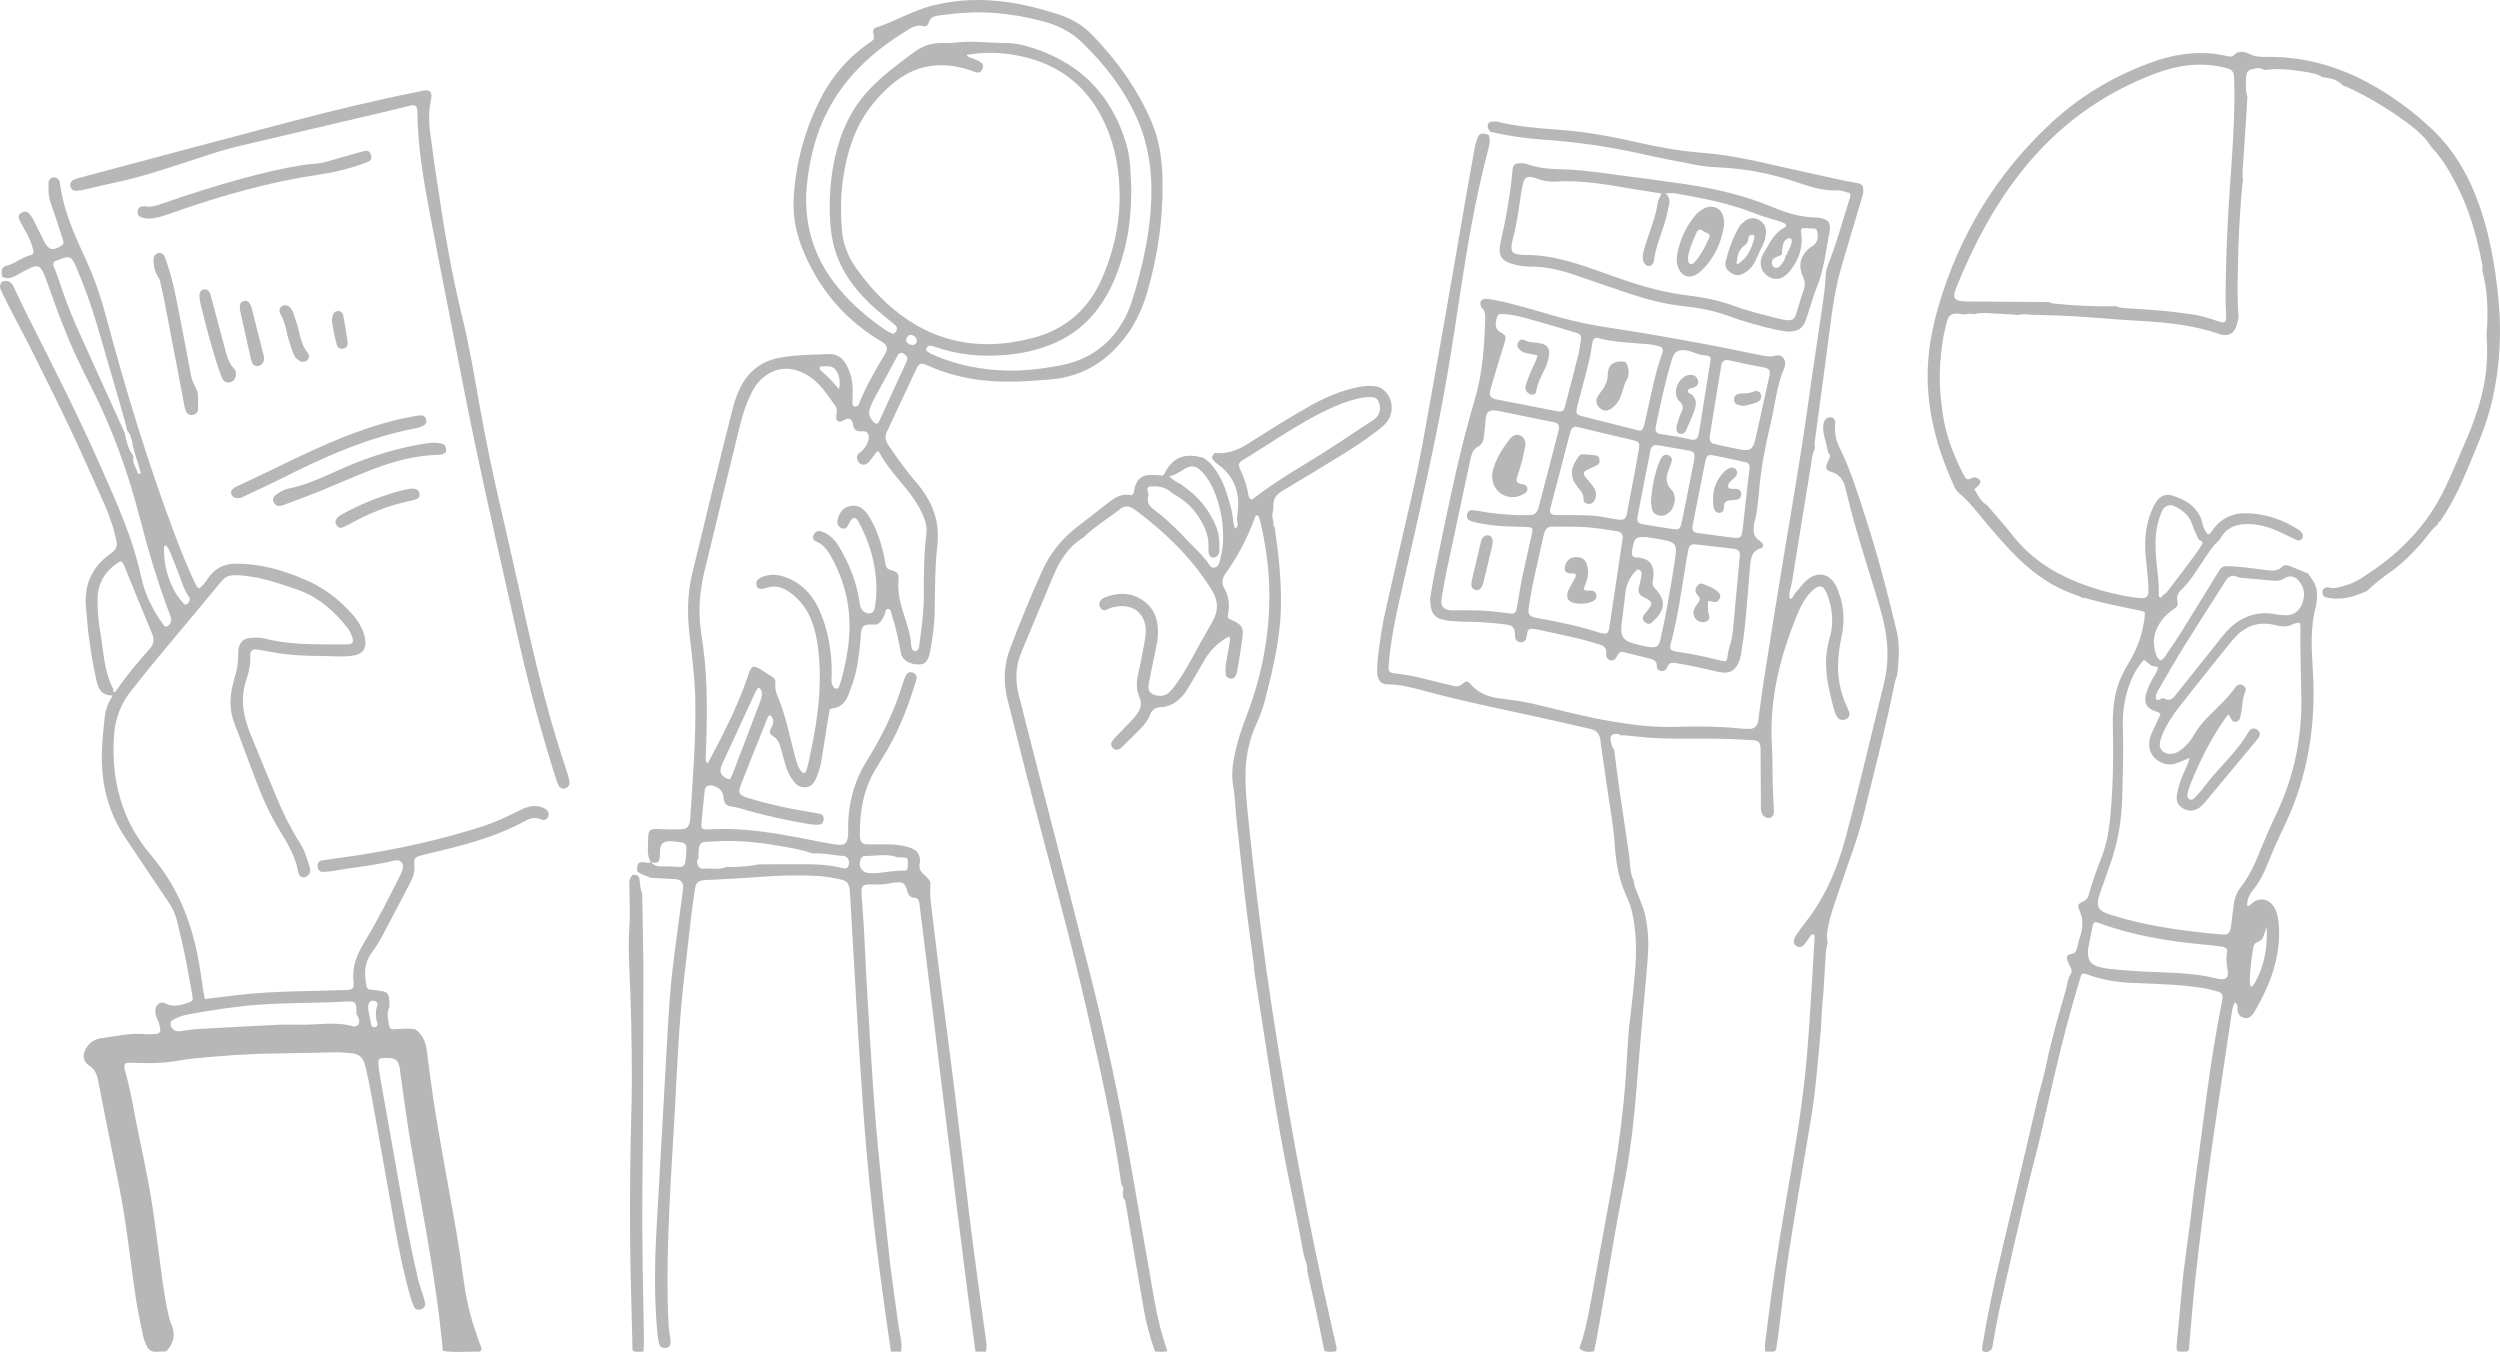 <svg width="294" height="159" viewBox="0 0 294 159" fill="none" xmlns="http://www.w3.org/2000/svg">
<g opacity="0.3" clip-path="url(#clip0_2592_2609)">
<path d="M115.907 158.965C116.132 158.407 115.978 157.839 115.908 157.288C115.644 155.216 115.335 153.15 115.056 151.08C114.736 148.708 114.415 146.336 114.121 143.961C113.79 141.283 113.488 138.601 113.172 135.921C112.881 133.457 112.595 130.993 112.292 128.53C112.004 126.197 111.7 123.867 111.4 121.536C111.088 119.119 110.767 116.703 110.462 114.285C110.152 111.824 109.849 109.361 109.556 106.898C109.432 105.861 109.348 104.821 109.419 103.774C109.37 103.658 109.307 103.553 109.239 103.453C109.162 103.339 109.076 103.233 108.978 103.137C108.915 103.076 108.849 103.019 108.779 102.965C108.298 102.59 108.026 102.127 108.163 101.49C108.182 101.406 108.181 101.317 108.184 101.23C108.206 100.54 107.88 100.064 107.268 99.785C107.034 99.678 106.78 99.608 106.53 99.542C105.378 99.242 104.199 99.299 103.026 99.29C102.635 99.286 102.242 99.315 101.852 99.294C101.469 99.273 101.22 99.03 101.152 98.644C101.121 98.474 101.12 98.298 101.118 98.124C101.096 95.282 101.595 92.576 103.17 90.145C103.383 89.817 103.555 89.462 103.767 89.133C105.449 86.51 106.594 83.647 107.529 80.69C107.621 80.4 107.718 80.11 107.781 79.813C107.85 79.49 107.673 79.218 107.357 79.094C107.058 78.978 106.721 79.068 106.572 79.357C106.414 79.664 106.283 79.991 106.183 80.322C105.212 83.557 103.752 86.562 101.965 89.416C101.22 90.604 100.658 91.875 100.284 93.225C99.887 94.663 99.715 96.133 99.749 97.622C99.793 99.553 99.157 99.461 97.801 99.238C96.344 98.998 94.899 98.68 93.446 98.411C90.449 97.855 87.44 97.414 84.378 97.496C83.943 97.508 83.508 97.534 83.074 97.533C82.587 97.532 82.441 97.393 82.484 96.907C82.598 95.605 82.726 94.303 82.87 93.004C82.928 92.477 83.27 92.269 83.798 92.396C84.548 92.577 85.061 93.006 85.091 93.822C85.114 94.469 85.449 94.777 86.042 94.851C86.694 94.932 87.309 95.145 87.936 95.322C90.322 95.996 92.742 96.517 95.187 96.92C95.57 96.984 95.966 96.991 96.355 96.979C96.641 96.97 96.867 96.646 96.871 96.325C96.874 96.031 96.738 95.79 96.465 95.724C95.917 95.592 95.358 95.505 94.8 95.417C92.566 95.062 90.365 94.562 88.2 93.907C86.806 93.485 86.722 93.336 87.254 91.975C88.219 89.502 89.212 87.04 90.205 84.579C90.273 84.41 90.297 84.156 90.603 84.135C90.966 84.516 91.06 84.899 90.781 85.415C90.407 86.108 90.415 86.224 90.968 86.601C91.49 86.957 91.677 87.455 91.83 88.004C92.028 88.716 92.208 89.434 92.424 90.141C92.63 90.812 92.951 91.429 93.402 91.973C93.629 92.247 93.895 92.463 94.254 92.537C94.982 92.688 95.517 92.451 95.868 91.75C96.26 90.967 96.492 90.126 96.631 89.262C96.943 87.33 97.248 85.396 97.556 83.462C97.629 83.419 97.7 83.343 97.777 83.336C98.945 83.232 99.522 82.473 99.874 81.457C100.017 81.046 100.182 80.643 100.316 80.23C100.858 78.56 101.07 76.833 101.202 75.092C101.225 74.788 101.228 74.481 101.284 74.183C101.369 73.736 101.631 73.501 102.081 73.455C102.339 73.428 102.603 73.445 102.863 73.454C103.207 73.466 103.437 73.273 103.623 73.023C103.751 72.849 103.837 72.644 103.952 72.46C104.13 72.176 104.093 71.606 104.391 71.606C104.855 71.605 104.808 72.192 104.927 72.529C105.173 73.224 105.343 73.948 105.513 74.667C105.673 75.345 105.809 76.029 105.927 76.716C106.1 77.721 107.108 78.174 108.13 78.138C108.812 78.114 109.134 77.732 109.368 76.696C109.377 76.654 109.384 76.611 109.392 76.568C109.682 74.98 109.903 73.384 109.924 71.766C109.957 69.151 109.95 66.534 110.264 63.931C110.295 63.672 110.281 63.408 110.288 63.147C110.335 61.441 109.862 59.88 108.987 58.428C108.581 57.753 108.103 57.135 107.59 56.54C106.451 55.218 105.461 53.785 104.474 52.349C104.087 51.784 104.022 51.236 104.362 50.64C104.426 50.527 104.469 50.402 104.524 50.284C105.541 48.117 106.558 45.95 107.575 43.784C107.686 43.547 107.791 43.307 107.92 43.081C108.064 42.827 108.301 42.728 108.583 42.791C108.75 42.828 108.912 42.899 109.069 42.97C112.387 44.472 115.889 44.98 119.495 44.877C120.798 44.839 122.1 44.729 123.401 44.634C126.187 44.429 128.619 43.401 130.671 41.482C132.728 39.558 134.081 37.21 134.869 34.522C136.128 30.23 136.787 25.852 136.718 21.372C136.681 19.002 136.402 16.669 135.477 14.468C133.82 10.521 131.363 7.104 128.393 4.054C127.253 2.884 125.854 2.116 124.281 1.624C122.326 1.013 120.352 0.497 118.325 0.227C115.369 -0.167 112.428 -0.071 109.524 0.692C107.284 1.281 105.291 2.491 103.105 3.215C102.682 3.355 102.6 3.54 102.738 4.043C102.834 4.395 102.798 4.627 102.52 4.833C102.381 4.936 102.237 5.035 102.095 5.134C99.54 6.921 97.625 9.254 96.267 12.051C94.633 15.416 93.666 18.969 93.367 22.7C93.197 24.814 93.453 26.875 94.212 28.861C95.979 33.486 98.896 37.177 103.101 39.817C103.358 39.978 103.63 40.121 103.874 40.3C104.324 40.63 104.405 40.94 104.185 41.427C104.096 41.624 103.983 41.812 103.87 41.997C102.805 43.745 101.812 45.531 101.036 47.431C101.004 47.51 100.98 47.61 100.919 47.656C100.82 47.731 100.694 47.813 100.578 47.814C100.387 47.816 100.252 47.678 100.252 47.484C100.25 46.918 100.28 46.351 100.276 45.785C100.267 44.766 100.032 43.805 99.536 42.906C99.076 42.073 98.432 41.595 97.439 41.637C95.571 41.717 93.699 41.719 91.847 42.036C89.682 42.406 88.091 43.552 87.09 45.516C86.673 46.334 86.383 47.197 86.157 48.087C84.519 54.543 82.95 61.016 81.397 67.494C80.826 69.873 80.814 72.237 81.086 74.632C81.371 77.143 81.708 79.645 81.763 82.181C81.864 86.854 81.47 91.502 81.183 96.157C81.175 96.287 81.162 96.418 81.136 96.546C80.984 97.296 80.762 97.511 79.998 97.534C79.303 97.555 78.605 97.549 77.91 97.511C76.197 97.418 76.242 97.516 76.208 99.11C76.204 99.305 76.194 99.501 76.189 99.697C76.187 99.794 76.186 99.892 76.187 99.989C76.188 100.087 76.192 100.184 76.199 100.28C76.213 100.473 76.242 100.664 76.296 100.852C76.347 101.033 76.424 101.211 76.53 101.384C76.542 101.377 76.554 101.374 76.566 101.365L76.566 101.366C76.576 101.383 76.589 101.395 76.6 101.411C76.747 101.433 76.895 101.461 77.043 101.464C77.349 101.469 77.534 101.286 77.571 101.003C77.616 100.663 77.6 100.315 77.624 99.972C77.673 99.257 77.962 98.973 78.679 98.927C78.808 98.918 78.939 98.915 79.067 98.932C80.652 99.141 80.839 98.891 80.664 100.769C80.577 101.699 80.594 102.069 79.335 101.923C78.823 101.864 78.3 101.903 77.782 101.888C77.329 101.874 76.89 101.814 76.6 101.411C76.58 101.408 76.559 101.404 76.539 101.402C76.535 101.396 76.534 101.39 76.53 101.385C76.262 101.544 75.985 101.426 75.71 101.396C75.669 101.391 75.629 101.389 75.588 101.389C75.098 101.398 74.981 101.508 74.924 102.084C74.918 102.147 74.921 102.21 74.926 102.273C74.931 102.337 74.938 102.4 74.942 102.463C75.223 102.723 75.567 102.85 75.912 102.974C76.12 103.049 76.327 103.122 76.522 103.223C77.302 103.269 78.083 103.315 78.864 103.362C79.123 103.378 79.386 103.376 79.641 103.421C80.081 103.499 80.319 103.784 80.34 104.233C80.348 104.406 80.329 104.582 80.306 104.754C80.132 106.05 79.945 107.344 79.78 108.641C79.476 111.018 79.126 113.391 78.903 115.777C78.668 118.293 78.543 120.82 78.397 123.344C78.093 128.61 77.806 133.878 77.512 139.144C77.388 141.364 77.242 143.583 77.14 145.803C76.968 149.552 76.966 153.3 77.336 157.04C77.37 157.385 77.437 157.731 77.53 158.064C77.635 158.439 77.934 158.583 78.349 158.509C78.678 158.45 78.86 158.227 78.859 157.861C78.859 157.687 78.85 157.51 78.816 157.341C78.619 156.352 78.597 155.348 78.562 154.346C78.417 150.204 78.542 146.063 78.727 141.926C78.891 138.268 79.14 134.614 79.342 130.958C79.629 125.779 79.818 120.593 80.404 115.435C80.704 112.793 81.003 110.152 81.316 107.512C81.434 106.517 81.574 105.524 81.733 104.534C81.854 103.784 82.113 103.562 82.839 103.5C83.098 103.478 83.361 103.484 83.621 103.469C85.488 103.361 87.358 103.283 89.222 103.134C91.481 102.952 93.74 102.897 96.003 103.002C97.003 103.048 97.985 103.236 98.965 103.45C99.578 103.583 99.845 103.953 99.91 104.531C99.934 104.747 99.952 104.965 99.965 105.183C100.253 110.144 100.539 115.105 100.83 120.066C100.932 121.807 101.035 123.548 101.157 125.288C101.382 128.506 101.589 131.726 101.864 134.94C102.125 137.979 102.431 141.015 102.778 144.046C103.125 147.076 103.537 150.099 103.94 153.123C104.199 155.066 104.494 157.004 104.773 158.944C104.973 158.946 105.173 158.948 105.372 158.95C105.572 158.952 105.772 158.954 105.972 158.956C106.015 158.691 106.025 158.429 106.015 158.168C106.01 158.038 106 157.908 105.985 157.779C105.957 157.52 105.914 157.263 105.866 157.007C105.794 156.622 105.712 156.239 105.658 155.854C105.21 152.663 104.755 149.473 104.42 146.268C104.021 142.456 103.603 138.646 103.239 134.831C102.992 132.23 102.801 129.623 102.624 127.016C102.381 123.452 102.165 119.887 101.959 116.321C101.823 113.973 101.734 111.622 101.604 109.273C101.532 107.969 101.401 106.668 101.328 105.364C101.257 104.116 101.392 103.978 102.595 104.011C103.337 104.031 104.071 104.032 104.798 103.852C105.049 103.789 105.314 103.771 105.574 103.764C106.168 103.748 106.362 103.877 106.574 104.396C106.624 104.517 106.662 104.643 106.69 104.771C106.794 105.246 107.046 105.561 107.561 105.591C107.939 105.613 108.072 105.84 108.114 106.184C108.365 108.259 108.625 110.333 108.881 112.408C109.2 115.001 109.522 117.593 109.838 120.187C110.138 122.651 110.427 125.116 110.73 127.58C111.032 130.043 111.346 132.505 111.653 134.968C111.949 137.344 112.24 139.722 112.537 142.098C112.92 145.166 113.3 148.234 113.695 151.3C114.023 153.848 114.371 156.393 114.711 158.939C115.006 158.946 115.301 158.952 115.596 158.959C115.7 158.961 115.804 158.963 115.907 158.965ZM89.42 82.431C88.969 83.604 88.535 84.784 88.088 85.959C87.456 87.62 86.82 89.28 86.181 90.939C86.088 91.178 85.968 91.407 85.868 91.624C85.547 91.644 85.327 91.501 85.131 91.345C84.72 91.019 84.647 90.713 84.812 90.197C84.852 90.073 84.886 89.945 84.94 89.828C86.229 87.033 87.52 84.24 88.813 81.447C88.886 81.29 88.965 81.133 89.061 80.991C89.099 80.935 89.204 80.879 89.261 80.894C89.335 80.912 89.412 80.989 89.452 81.06C89.713 81.521 89.596 81.973 89.42 82.431ZM107.803 40.172C107.778 40.43 107.472 40.649 107.174 40.561C107.053 40.525 106.931 40.475 106.826 40.407C106.551 40.23 106.499 39.923 106.679 39.628C106.84 39.364 107.161 39.306 107.454 39.495C107.678 39.639 107.845 39.822 107.803 40.172ZM104.232 35.616C102.917 34.4 101.764 33.04 100.719 31.585C99.757 30.247 99.156 28.748 99.014 27.121C98.692 23.434 99.035 19.805 100.323 16.312C101.262 13.767 102.835 11.661 104.902 9.902C107.558 7.641 110.537 7.17 113.811 8.166C114.143 8.266 114.462 8.409 114.794 8.505C115.131 8.601 115.368 8.465 115.524 8.129C115.67 7.817 115.612 7.503 115.339 7.323C115.123 7.182 114.882 7.075 114.646 6.968C114.489 6.897 114.313 6.864 114.157 6.79C114.014 6.721 113.807 6.762 113.696 6.453C116.139 6.023 118.522 6.184 120.853 6.801C125.159 7.942 128.204 10.621 130.01 14.69C131.23 17.439 131.69 20.345 131.667 23.346C131.642 26.576 130.92 29.648 129.66 32.601C128.072 36.324 125.349 38.738 121.408 39.758C118.238 40.578 115.068 40.768 111.872 39.934C108.944 39.169 106.439 37.656 104.232 35.616ZM104.063 38.763C102.09 37.39 100.259 35.854 98.706 34.006C95.558 30.261 94.337 25.959 94.96 21.106C95.229 19.021 95.676 16.985 96.437 15.027C97.914 11.23 100.386 8.187 103.574 5.701C104.571 4.924 105.616 4.219 106.693 3.559C107.257 3.213 107.808 2.893 108.52 3.07C108.834 3.149 109.124 3.028 109.222 2.656C109.384 2.039 109.883 1.895 110.419 1.819C112.622 1.506 114.836 1.349 117.057 1.532C118.965 1.689 120.849 2.016 122.702 2.518C124.369 2.968 125.893 3.699 127.141 4.896C129.93 7.571 132.275 10.585 133.814 14.163C135.075 17.096 135.5 20.187 135.392 23.361C135.251 27.489 134.35 31.475 133.12 35.395C132.807 36.394 132.364 37.343 131.803 38.232C130.122 40.898 127.672 42.414 124.622 42.987C122.481 43.389 120.321 43.645 118.135 43.569C115.239 43.469 112.443 42.9 109.777 41.742C109.504 41.623 109.238 41.473 108.997 41.298C108.926 41.248 108.909 41.049 108.944 40.944C108.978 40.842 109.096 40.738 109.202 40.695C109.463 40.589 109.717 40.706 109.959 40.791C112.632 41.727 115.388 41.981 118.191 41.752C120.061 41.6 121.883 41.207 123.634 40.503C126.133 39.497 128.107 37.86 129.597 35.617C130.968 33.556 131.769 31.262 132.35 28.881C132.859 26.796 133.018 24.667 133.044 22.321C132.95 20.614 132.989 18.684 132.424 16.824C130.601 10.826 126.621 7.058 120.62 5.394C119.865 5.185 119.087 5.052 118.301 5.055C116.306 5.064 114.314 4.763 112.316 5.012C111.8 5.077 111.273 5.06 110.751 5.057C109.579 5.051 108.504 5.395 107.574 6.077C105.714 7.441 103.859 8.822 102.26 10.498C100.128 12.732 98.888 15.446 98.211 18.429C97.599 21.128 97.445 23.865 97.673 26.62C97.89 29.253 98.824 31.608 100.458 33.687C101.569 35.102 102.881 36.306 104.283 37.42C104.623 37.691 104.963 37.964 105.292 38.248C105.523 38.449 105.521 38.705 105.381 38.957C105.271 39.157 105.113 39.318 104.862 39.198C104.588 39.069 104.311 38.936 104.063 38.763ZM102.322 47.97C102.44 47.646 102.573 47.324 102.736 47.021C103.619 45.381 104.514 43.747 105.404 42.11C105.466 41.996 105.511 41.872 105.58 41.762C105.769 41.46 106.041 41.421 106.352 41.641C106.535 41.77 106.672 41.929 106.719 42.178C106.685 42.282 106.656 42.409 106.603 42.526C105.524 44.89 104.444 47.254 103.358 49.616C103.248 49.855 103.029 49.879 102.836 49.71C102.293 49.239 102.065 48.672 102.322 47.97ZM96.382 43.238C96.396 43.181 96.486 43.107 96.547 43.102C96.845 43.081 97.146 43.061 97.444 43.076C97.86 43.096 98.178 43.32 98.388 43.664C98.752 44.261 98.811 44.908 98.684 45.767C98.233 45.269 97.91 44.887 97.56 44.532C97.199 44.167 96.807 43.831 96.439 43.473C96.388 43.424 96.365 43.31 96.382 43.238ZM82.853 67.153C84.22 61.482 85.606 55.817 86.991 50.151C87.343 48.71 87.793 47.303 88.494 45.986C89.044 44.951 89.818 44.155 90.9 43.688C92.001 43.213 93.102 43.279 94.194 43.739C94.966 44.064 95.636 44.538 96.224 45.134C96.993 45.913 97.592 46.824 98.223 47.711C98.415 47.981 98.443 48.263 98.382 48.579C98.342 48.788 98.331 49.008 98.338 49.222C98.346 49.442 98.586 49.588 98.798 49.579C99.219 49.562 99.538 49.04 99.997 49.309C100.382 49.533 100.246 50.023 100.448 50.358C100.637 50.672 100.912 50.733 101.222 50.725C101.529 50.717 101.854 50.658 102.045 50.968C102.243 51.29 102.181 51.646 102.059 51.979C101.858 52.524 101.517 52.965 101.036 53.3C100.798 53.467 100.742 53.724 100.804 53.999C100.951 54.647 101.625 54.867 102.1 54.41C102.317 54.201 102.482 53.938 102.676 53.704C102.865 53.474 102.965 53.158 103.318 53.053C104.07 54.484 105.099 55.723 106.145 56.949C107.109 58.08 107.966 59.279 108.567 60.651C108.872 61.345 109.031 62.055 108.937 62.812C108.631 65.284 108.639 67.77 108.635 70.254C108.632 72.18 108.344 74.075 108.096 75.976C108.079 76.103 108.055 76.242 107.988 76.345C107.924 76.443 107.806 76.548 107.698 76.566C107.524 76.596 107.348 76.52 107.277 76.338C107.215 76.178 107.159 76.006 107.15 75.837C107.088 74.692 106.735 73.617 106.383 72.54C105.922 71.128 105.532 69.711 105.665 68.19C105.731 67.439 105.552 67.258 104.754 67.034C104.368 66.925 104.202 66.754 104.136 66.335C103.906 64.87 103.517 63.444 102.911 62.083C102.626 61.445 102.298 60.832 101.87 60.278C101.334 59.584 100.622 59.314 99.791 59.558C99 59.79 98.65 60.452 98.483 61.211C98.402 61.579 98.574 61.897 98.905 62.09C99.135 62.224 99.468 62.18 99.612 61.971C99.733 61.793 99.82 61.591 99.927 61.402C100.31 60.73 100.621 60.718 100.997 61.421C101.928 63.16 102.587 64.998 102.883 66.957C103.093 68.343 103.162 69.731 102.922 71.122C102.892 71.293 102.879 71.469 102.833 71.636C102.717 72.06 102.34 72.235 101.913 72.09C101.556 71.968 101.319 71.721 101.201 71.379C101.117 71.136 101.093 70.871 101.052 70.615C100.689 68.347 99.845 66.26 98.677 64.298C98.271 63.616 97.75 63.032 97.026 62.669C96.835 62.574 96.629 62.49 96.42 62.449C96.101 62.387 95.759 62.645 95.64 63.008C95.541 63.313 95.699 63.557 95.941 63.655C96.999 64.082 97.503 64.985 97.992 65.922C99.501 68.817 100.117 71.88 99.839 75.14C99.698 76.8 99.36 78.412 98.924 80.011C98.844 80.302 98.732 80.586 98.621 80.868C98.567 81.006 98.287 81.022 98.166 80.919C97.833 80.638 97.76 80.264 97.784 79.86C97.845 78.812 97.798 77.767 97.677 76.727C97.474 74.987 97.06 73.297 96.335 71.7C95.51 69.882 94.226 68.522 92.3 67.846C91.361 67.517 90.429 67.49 89.509 67.903C89.355 67.972 89.208 68.077 89.089 68.197C88.893 68.396 88.896 68.787 89.058 69.051C89.197 69.279 89.419 69.266 89.632 69.247C89.803 69.233 89.978 69.197 90.139 69.138C91.139 68.776 92.023 69.06 92.844 69.632C94.175 70.561 95.055 71.832 95.574 73.361C96.054 74.774 96.251 76.241 96.349 77.722C96.542 80.654 96.254 83.556 95.733 86.437C95.523 87.594 95.279 88.744 95.037 89.895C94.975 90.19 94.867 90.477 94.764 90.762C94.705 90.926 94.468 90.945 94.34 90.818C93.883 90.369 93.718 89.775 93.559 89.19C93.261 88.099 92.997 86.998 92.723 85.9C92.374 84.505 91.989 83.122 91.419 81.799C91.205 81.304 91.128 80.802 91.183 80.27C91.218 79.925 91.05 79.713 90.75 79.546C90.334 79.314 89.945 79.031 89.539 78.779C88.601 78.196 88.384 78.266 88.026 79.262C87.982 79.385 87.957 79.515 87.915 79.638C86.715 83.106 85.058 86.363 83.333 89.588C83.282 89.684 83.241 89.736 83.046 89.686C82.955 89.233 83.004 88.731 83.025 88.234C83.132 85.751 83.156 83.268 83.082 80.783C83.019 78.687 82.804 76.606 82.472 74.542C82.07 72.041 82.266 69.588 82.853 67.153ZM99.69 101.983C99.629 102.071 99.468 102.146 99.365 102.134C99.066 102.098 98.773 102.012 98.477 101.952C96.424 101.53 94.343 101.648 92.269 101.64C91.275 101.636 90.281 101.642 89.288 101.644C88.825 101.738 88.36 101.807 87.893 101.857C87.231 101.927 86.566 101.956 85.898 101.956C85.736 101.956 85.573 101.954 85.41 101.951C85.019 102.121 84.618 102.164 84.214 102.167C84.099 102.167 83.983 102.165 83.867 102.161C83.462 102.148 83.055 102.119 82.654 102.16C82.434 102.183 82.234 102.037 82.126 101.852C81.947 101.544 81.924 101.215 82.15 100.904C82.134 98.761 82.37 99.052 84.025 98.948C86.549 98.787 89.058 99.029 91.546 99.457C91.888 99.516 92.23 99.574 92.571 99.635C93.596 99.817 94.615 100.027 95.601 100.378C96.498 100.301 97.377 100.454 98.26 100.568C98.427 100.59 98.595 100.611 98.763 100.628C98.913 100.643 99.064 100.656 99.215 100.664C99.779 100.697 100.042 101.474 99.69 101.983ZM106.762 101.679C106.72 102.354 106.72 102.376 106.299 102.381C105.347 102.391 104.409 102.503 103.47 102.648C103.007 102.719 102.518 102.714 102.054 102.652C101.292 102.55 100.913 101.827 101.199 101.1C101.278 100.899 101.413 100.674 101.643 100.674C102.056 100.673 102.471 100.641 102.885 100.612C103.134 100.594 103.382 100.578 103.631 100.57C103.714 100.568 103.796 100.566 103.879 100.566C104.044 100.565 104.209 100.569 104.374 100.581C104.786 100.61 105.196 100.685 105.603 100.841C105.685 100.838 105.768 100.832 105.851 100.828C105.933 100.824 106.016 100.822 106.098 100.828C106.774 100.875 106.789 100.898 106.762 101.679Z" fill="#110E10"/>
<path d="M76.565 101.366C76.553 101.374 76.542 101.378 76.53 101.385C76.533 101.39 76.535 101.396 76.539 101.401C76.539 101.401 76.566 101.365 76.565 101.366Z" fill="#110E10"/>
<path d="M76.565 101.366C76.565 101.366 76.565 101.366 76.565 101.366L76.566 101.365C76.554 101.374 76.542 101.377 76.53 101.384C76.53 101.385 76.53 101.385 76.53 101.385C76.542 101.378 76.553 101.374 76.565 101.366Z" fill="#110E10"/>
<path d="M64.12 95.118C63.658 94.827 63.152 94.763 62.618 94.803C61.993 94.85 61.45 95.124 60.906 95.397C59.624 96.04 58.332 96.659 56.965 97.106C51.995 98.73 46.905 99.837 41.743 100.63C40.454 100.828 39.159 100.987 37.87 101.181C37.493 101.237 37.297 101.566 37.352 101.956C37.401 102.304 37.608 102.529 37.948 102.53C38.294 102.532 38.645 102.512 38.985 102.452C41.465 102.013 43.982 101.797 46.434 101.19C47.065 101.034 47.528 101.539 47.355 102.193C47.279 102.484 47.149 102.766 47.012 103.036C45.691 105.636 44.416 108.26 42.873 110.741C42.666 111.073 42.486 111.423 42.31 111.773C41.733 112.924 41.419 114.124 41.573 115.432C41.665 116.219 41.521 116.357 40.767 116.419C40.594 116.433 40.419 116.426 40.245 116.431C38.462 116.48 36.68 116.542 34.897 116.577C32.459 116.626 30.029 116.771 27.607 117.055C26.447 117.19 25.289 117.334 24.084 117.48C24.024 117.145 23.965 116.85 23.917 116.553C23.696 115.177 23.517 113.793 23.252 112.426C22.416 108.123 20.782 104.191 17.937 100.794C16.85 99.496 15.867 98.103 15.14 96.55C13.643 93.352 13.175 89.972 13.409 86.483C13.543 84.478 14.242 82.668 15.532 81.1C16.39 80.057 17.204 78.978 18.066 77.939C20.486 75.022 22.932 72.127 25.345 69.204C26.521 67.779 26.54 67.416 29.162 67.757C29.205 67.762 29.247 67.777 29.29 67.783C31.195 68.034 32.995 68.674 34.804 69.28C37.331 70.127 39.252 71.777 40.867 73.843C41.142 74.195 41.321 74.585 41.451 75.001C41.605 75.498 41.423 75.774 40.918 75.782C40.048 75.796 39.178 75.775 38.308 75.777C35.867 75.782 33.44 75.686 31.054 75.078C30.56 74.953 30.013 74.974 29.497 75.013C28.575 75.083 28.11 75.586 28.02 76.531C27.994 76.791 28.016 77.055 28.004 77.316C27.974 77.97 27.911 78.618 27.719 79.251C27.555 79.792 27.409 80.341 27.291 80.893C26.995 82.286 27.034 83.658 27.547 85.007C28.382 87.204 29.191 89.411 30.024 91.609C30.827 93.729 31.737 95.8 32.931 97.735C33.87 99.258 34.778 100.795 35.074 102.603C35.081 102.645 35.099 102.686 35.114 102.727C35.29 103.204 35.774 103.332 36.166 102.998C36.458 102.749 36.557 102.433 36.445 102.06C36.143 101.06 35.856 100.061 35.283 99.162C34.252 97.544 33.39 95.832 32.648 94.063C31.535 91.414 30.446 88.757 29.36 86.097C29.164 85.615 29.015 85.11 28.88 84.606C28.465 83.057 28.437 81.511 28.961 79.973C29.272 79.061 29.473 78.134 29.433 77.155C29.406 76.497 29.689 76.288 30.314 76.394C31.171 76.54 32.025 76.7 32.883 76.835C35.257 77.209 37.657 77.105 40.046 77.199C40.479 77.216 40.917 77.18 41.348 77.126C42.733 76.953 43.199 76.243 42.873 74.851C42.627 73.801 42.059 72.934 41.354 72.147C39.824 70.437 38.035 69.081 35.913 68.181C34.55 67.603 33.161 67.085 31.721 66.76C30.453 66.474 29.157 66.286 27.846 66.283C26.394 66.28 25.23 66.823 24.42 68.063C24.136 68.498 23.841 68.929 23.394 69.2C23.119 69.04 23.046 68.786 22.934 68.553C21.975 66.548 21.16 64.483 20.384 62.403C17.337 54.239 14.797 45.914 12.551 37.498C11.933 35.181 11.191 32.918 10.195 30.738C9.779 29.827 9.364 28.916 8.968 27.997C8.106 25.991 7.383 23.942 7.08 21.765C7.062 21.636 7.052 21.504 7.016 21.379C6.929 21.067 6.641 20.848 6.351 20.857C5.994 20.868 5.717 21.126 5.71 21.539C5.697 22.32 5.677 23.091 5.956 23.859C6.477 25.29 6.924 26.747 7.396 28.197C7.532 28.615 7.481 28.738 7.149 28.944C6.207 29.528 5.691 29.384 5.185 28.381C4.754 27.526 4.345 26.66 3.906 25.809C3.769 25.542 3.591 25.286 3.389 25.065C3.157 24.811 2.777 24.835 2.439 25.072C2.172 25.26 2.111 25.498 2.292 25.865C2.523 26.333 2.768 26.795 3.036 27.242C3.422 27.882 3.678 28.573 3.891 29.282C4.013 29.689 3.952 29.914 3.577 30.007C2.55 30.262 1.756 31.026 0.728 31.266C0.319 31.362 0.182 31.671 0.189 32.053C0.192 32.224 0.248 32.394 0.28 32.565C0.846 32.826 1.364 32.708 1.884 32.406C2.447 32.079 3.021 31.765 3.612 31.497C4.372 31.153 4.711 31.273 5.074 32.03C5.337 32.577 5.534 33.156 5.735 33.73C6.685 36.439 7.684 39.129 8.884 41.739C9.465 43.002 10.08 44.252 10.713 45.49C13.239 50.43 15.072 55.621 16.464 60.988C17.456 64.818 18.585 68.612 19.991 72.316C20.101 72.606 20.225 72.901 20.078 73.194C19.986 73.378 19.834 73.569 19.659 73.665C19.407 73.802 19.277 73.547 19.157 73.381C17.949 71.703 17.025 69.859 16.6 67.849C15.647 63.336 13.744 59.188 11.905 55.012C9.239 48.962 6.25 43.067 3.262 37.172C2.77 36.203 2.317 35.214 1.846 34.235C1.771 34.078 1.688 33.925 1.623 33.764C1.367 33.132 0.906 32.933 0.264 33.103C0.2 33.173 0.146 33.246 0.104 33.322C-0.022 33.547 -0.04 33.794 0.086 34.061C0.402 34.728 0.717 35.396 1.055 36.052C1.948 37.788 2.878 39.506 3.75 41.252C5.282 44.322 6.816 47.391 8.283 50.492C9.66 53.4 10.962 56.344 12.274 59.283C12.628 60.076 12.927 60.896 13.201 61.721C13.406 62.339 13.531 62.983 13.692 63.616C13.823 64.134 13.662 64.559 13.268 64.9C13.105 65.043 12.922 65.163 12.75 65.294C10.752 66.822 9.89 68.85 10.105 71.345C10.214 72.604 10.305 73.866 10.478 75.116C10.717 76.84 10.994 78.559 11.395 80.256C11.617 81.193 12.092 81.823 13.249 81.787C12.754 82.614 12.412 83.406 12.318 84.277C12.159 85.749 12.002 87.219 11.975 88.704C11.908 92.292 12.762 95.599 14.783 98.588C16.441 101.039 18.062 103.516 19.73 105.959C20.255 106.727 20.648 107.53 20.852 108.435C21.167 109.836 21.522 111.228 21.808 112.635C22.12 114.17 22.369 115.718 22.652 117.259C22.708 117.564 22.614 117.765 22.314 117.858C21.365 118.152 20.445 118.543 19.428 117.985C18.93 117.713 18.383 118.109 18.28 118.683C18.226 118.992 18.277 119.287 18.392 119.578C18.537 119.941 18.701 120.303 18.79 120.681C18.962 121.419 18.78 121.585 18.134 121.614C17.787 121.629 17.436 121.65 17.091 121.616C15.333 121.443 13.631 121.862 11.911 122.087C11.238 122.175 10.676 122.499 10.27 123.054C9.578 124 9.766 124.847 10.514 125.332C11.145 125.741 11.397 126.335 11.534 127.063C12.083 129.971 12.691 132.868 13.261 135.773C13.731 138.164 14.244 140.55 14.622 142.956C15.115 146.096 15.467 149.258 15.932 152.402C16.161 153.951 16.496 155.484 16.81 157.019C16.897 157.441 17.047 157.858 17.23 158.249C17.446 158.709 17.809 159.002 18.363 158.97C18.56 158.958 18.757 158.951 18.955 158.945C19.148 158.939 19.341 158.934 19.535 158.927C20.496 157.94 20.674 156.828 20.088 155.577C19.961 155.305 19.903 154.998 19.832 154.703C19.339 152.621 19.086 150.501 18.814 148.383C18.587 146.611 18.351 144.84 18.105 143.071C17.673 139.962 17.044 136.887 16.39 133.821C15.809 131.097 15.415 128.333 14.64 125.651C14.617 125.569 14.619 125.478 14.623 125.391C14.633 125.202 14.725 125.057 14.909 125.007C15.032 124.974 15.168 124.975 15.297 124.98C17.211 125.049 19.122 125.092 21.017 124.721C21.571 124.613 22.134 124.542 22.696 124.488C25.771 124.191 28.847 123.933 31.94 123.9C34.462 123.873 36.984 123.784 39.506 123.749C40.156 123.74 40.807 123.823 41.456 123.883C42.187 123.95 42.647 124.364 42.863 125.056C42.954 125.347 43.045 125.639 43.106 125.936C43.333 127.042 43.564 128.148 43.763 129.259C44.677 134.362 45.574 139.467 46.49 144.57C46.975 147.271 47.517 149.961 48.297 152.597C48.407 152.97 48.536 153.343 48.699 153.695C48.835 153.987 49.161 154.085 49.483 153.993C49.789 153.905 50.039 153.617 50 153.322C49.96 153.023 49.865 152.73 49.778 152.439C49.578 151.772 49.328 151.117 49.169 150.441C48.214 146.368 47.455 142.256 46.741 138.135C46.139 134.658 45.504 131.187 44.888 127.713C44.766 127.027 44.637 126.34 44.558 125.649C44.417 124.418 44.446 124.401 45.668 124.426C46.515 124.443 46.825 124.699 46.996 125.54C47.04 125.752 47.048 125.972 47.079 126.188C47.452 128.775 47.786 131.369 48.212 133.948C48.808 137.558 49.479 141.156 50.108 144.761C50.925 149.441 51.645 154.134 52.082 158.867C53.462 159.087 54.85 158.931 56.235 158.952C56.545 158.957 56.702 158.72 56.582 158.423C56.291 157.7 56.061 156.958 55.81 156.222C55.063 154.025 54.667 151.759 54.369 149.478C53.975 146.459 53.433 143.467 52.89 140.474C52.292 137.182 51.703 133.887 51.17 130.584C50.789 128.225 50.5 125.85 50.182 123.481C50.049 122.489 49.665 121.649 48.839 121.047C48.02 120.885 47.2 120.996 46.38 121.045C45.98 121.069 45.833 120.954 45.751 120.556C45.602 119.829 45.474 119.099 45.805 118.383C45.799 118.231 45.797 118.078 45.792 117.925C45.787 117.773 45.78 117.621 45.762 117.47C45.687 116.836 45.538 116.675 44.87 116.546C44.444 116.464 44.01 116.425 43.578 116.373C43.346 116.345 43.15 116.257 43.103 116.011C42.84 114.608 42.79 113.251 43.729 112.018C44.201 111.397 44.607 110.717 44.977 110.028C46.107 107.918 47.211 105.793 48.314 103.669C48.639 103.042 48.814 102.388 48.73 101.656C48.655 100.993 48.809 100.793 49.441 100.624C50.49 100.344 51.553 100.114 52.606 99.849C55.772 99.052 58.892 98.125 61.771 96.533C62.369 96.202 62.954 96.058 63.629 96.373C64.014 96.552 64.358 96.345 64.478 96.007C64.599 95.664 64.466 95.336 64.12 95.118ZM16.386 55.746C16.326 55.75 16.221 55.666 16.202 55.603C16.017 54.998 15.537 54.477 15.689 53.771C15.71 53.671 15.622 53.53 15.552 53.431C15.009 52.668 14.854 51.771 14.657 50.888C12.789 46.765 10.911 42.647 9.058 38.517C8.185 36.571 7.45 34.569 6.793 32.538C6.66 32.126 6.468 31.733 6.311 31.328C6.194 31.025 6.266 30.785 6.551 30.685C8.008 30.171 8.269 29.761 9.024 31.552C9.954 33.76 10.76 36.015 11.441 38.31C12.555 42.066 13.623 45.835 14.706 49.6C14.769 49.822 14.819 50.048 14.868 50.274C14.893 50.388 14.918 50.502 14.944 50.615C15.208 50.919 15.374 51.282 15.475 51.653C15.508 51.776 15.534 51.9 15.554 52.023C15.746 53.215 16.23 54.317 16.508 55.479C16.539 55.607 16.553 55.734 16.386 55.746ZM19.29 64.489C19.293 64.371 19.271 64.235 19.48 64.14C19.806 64.394 19.951 64.799 20.105 65.176C20.548 66.257 20.983 67.343 21.374 68.444C21.593 69.061 21.814 69.66 22.229 70.179C22.445 70.45 22.219 70.992 21.869 71.095C21.804 71.114 21.686 71.097 21.65 71.051C21.302 70.611 20.908 70.194 20.636 69.71C19.73 68.094 19.248 66.356 19.29 64.489ZM13.312 81.007C12.189 78.919 12.202 76.567 11.788 74.319C11.568 73.124 11.492 71.9 11.473 70.677C11.44 68.55 12.396 67.03 14.171 65.995C14.444 66.116 14.522 66.317 14.604 66.516C15.689 69.173 16.758 71.837 17.87 74.483C18.157 75.164 18.14 75.693 17.629 76.267C16.21 77.858 14.837 79.49 13.642 81.262C13.597 81.329 13.513 81.371 13.443 81.428C13.251 81.333 13.38 81.135 13.312 81.007ZM41.499 120.687C39.413 120.096 37.304 120.556 35.207 120.502C34.52 120.485 33.833 120.493 33.145 120.489C29.854 120.66 26.561 120.822 23.27 121.01C22.536 121.052 21.809 121.196 21.077 121.279C20.494 121.345 19.982 120.835 20.066 120.268C20.082 120.161 20.186 120.038 20.283 119.978C20.882 119.609 21.553 119.396 22.23 119.274C25.003 118.775 27.783 118.338 30.601 118.14C34.023 117.898 37.453 117.98 40.873 117.774C40.96 117.769 41.047 117.764 41.133 117.766C41.672 117.776 41.846 117.92 41.895 118.434C41.92 118.692 41.906 118.955 41.909 119.216C41.923 119.245 41.938 119.273 41.952 119.302C41.981 119.359 42.009 119.415 42.038 119.471C42.084 119.558 42.128 119.645 42.165 119.734C42.189 119.793 42.211 119.853 42.227 119.914C42.351 120.386 41.974 120.821 41.499 120.687ZM43.958 117.694C44.242 117.731 44.465 117.967 44.381 118.219C44.139 118.941 44.136 119.644 44.391 120.362C44.468 120.58 44.277 120.79 44.057 120.802C43.865 120.812 43.703 120.73 43.666 120.55C43.514 119.838 43.386 119.12 43.299 118.664C43.272 117.893 43.516 117.636 43.958 117.694Z" fill="#110E10"/>
<path d="M291.67 24.443C290.455 20.89 288.677 17.677 285.903 15.094C283.6 12.95 281.082 11.093 278.296 9.623C274.578 7.66 270.629 6.608 266.406 6.694C265.747 6.707 265.115 6.655 264.51 6.341C263.895 6.022 263.266 5.945 262.702 6.485C262.488 6.69 262.235 6.673 261.971 6.61C258.813 5.858 255.759 6.31 252.765 7.422C248.434 9.029 244.534 11.368 241.154 14.517C234.766 20.467 230.391 27.683 227.95 36.068C227.155 38.796 226.662 41.584 226.69 44.438C226.733 48.917 227.96 53.112 229.792 57.157C229.938 57.48 230.125 57.777 230.395 58C231.68 59.065 232.646 60.419 233.718 61.676C234.877 63.035 236.035 64.392 237.319 65.638C239.343 67.602 241.613 69.168 244.323 70.035C244.526 70.099 244.708 70.227 244.9 70.326C244.985 70.317 245.079 70.279 245.155 70.303C247.31 70.967 249.534 71.332 251.728 71.83C251.779 71.842 251.832 71.85 251.884 71.86C252.04 71.889 252.186 71.933 252.248 72.127C252.248 72.127 252.248 72.128 252.248 72.127C252.242 72.21 252.237 72.293 252.231 72.376C252.135 73.368 251.926 74.323 251.614 75.242C251.301 76.162 250.885 77.046 250.373 77.896C249.923 78.645 249.505 79.406 249.203 80.226C248.576 81.93 248.429 83.717 248.474 85.505C248.56 88.907 248.499 92.304 248.201 95.691C248.053 97.378 247.816 99.07 247.198 100.668C246.617 102.171 246.05 103.677 245.636 105.236C245.546 105.576 245.395 105.822 245.02 105.988C244.344 106.288 244.266 106.463 244.552 107.089C244.977 108.021 244.976 108.938 244.692 109.89C244.53 110.432 244.374 110.976 244.243 111.526C244.153 111.901 244.002 112.116 243.572 112.189C243.106 112.267 242.979 112.541 243.116 112.927C243.217 113.212 243.36 113.484 243.495 113.756C243.617 114.004 243.686 114.278 243.538 114.507C243.143 115.115 243.112 115.829 242.921 116.494C242.118 119.293 241.3 122.088 240.694 124.94C240.55 125.619 240.399 126.296 240.23 126.969C240.072 127.602 239.866 128.222 239.716 128.856C239.054 131.652 238.399 134.449 237.754 137.249C236.442 142.932 234.969 148.578 233.838 154.303C233.568 155.669 233.347 157.046 233.102 158.417C233.07 158.592 233.04 158.779 233.199 158.895C233.553 159.157 234.21 158.898 234.294 158.457C234.589 156.918 234.824 155.365 235.167 153.837C236.185 149.292 237.228 144.752 238.295 140.219C238.822 137.973 239.464 135.755 239.98 133.507C241.072 128.756 242.119 123.994 243.404 119.29C243.816 117.778 244.27 116.278 244.709 114.774C244.783 114.519 244.969 114.451 245.213 114.517C245.296 114.54 245.38 114.565 245.461 114.595C247.189 115.243 248.984 115.518 250.819 115.592C252.427 115.657 254.036 115.713 255.641 115.818C256.724 115.889 257.806 116.013 258.882 116.164C259.525 116.255 260.16 116.419 260.786 116.597C261.277 116.736 261.415 116.981 261.362 117.469C261.339 117.684 261.277 117.895 261.236 118.109C260.575 121.575 259.999 125.055 259.537 128.553C259.229 130.886 258.912 133.217 258.615 135.55C258.35 137.623 258.009 139.691 257.792 141.762C257.433 145.182 256.827 148.57 256.547 151.999C256.38 154.04 256.165 156.077 255.976 158.117C255.959 158.289 255.959 158.465 255.973 158.638C255.988 158.839 256.127 158.944 256.315 158.952C256.575 158.963 256.836 158.959 257.095 158.942C257.29 158.929 257.407 158.8 257.427 158.607C257.455 158.347 257.465 158.086 257.488 157.826C257.689 155.568 257.863 153.308 258.101 151.055C258.381 148.412 258.7 145.773 259.032 143.137C259.397 140.241 259.777 137.346 260.186 134.456C260.661 131.093 261.175 127.734 261.673 124.373C261.928 122.65 262.184 120.927 262.438 119.203C262.505 118.748 262.571 118.293 262.833 117.879C263.252 118.156 263.097 118.544 263.141 118.867C263.202 119.317 263.456 119.572 263.867 119.689C264.295 119.812 264.632 119.64 264.905 119.317C264.989 119.218 265.062 119.108 265.127 118.995C266.192 117.139 267.123 115.223 267.615 113.125C267.986 111.545 268.141 109.947 267.937 108.325C267.855 107.67 267.712 107.032 267.307 106.494C266.661 105.637 265.643 105.537 264.812 106.237C264.66 106.364 264.578 106.598 264.26 106.537C264.252 105.865 264.462 105.276 264.894 104.753C265.679 103.804 266.226 102.719 266.677 101.579C267.286 100.041 267.969 98.538 268.683 97.044C271.473 91.207 272.404 85.02 271.979 78.603C271.817 76.16 271.704 73.729 272.339 71.327C272.427 70.993 272.452 70.638 272.476 70.291C272.531 69.484 272.377 68.732 271.867 68.077C271.708 67.871 271.567 67.651 271.417 67.437C270.701 67.144 269.984 66.851 269.267 66.557C268.965 66.433 268.629 66.401 268.404 66.629C267.788 67.249 267.057 67.125 266.323 67.026C264.773 66.816 263.227 66.57 261.657 66.581C261.397 66.649 261.176 66.766 261.031 67.01C260.809 67.384 260.576 67.751 260.348 68.122C259.139 70.085 257.938 72.054 256.718 74.011C256.166 74.897 255.595 75.773 254.992 76.625C254.726 77.001 254.55 77.479 254.065 77.667C253.546 77.322 253.477 76.738 253.374 76.214C253.13 74.986 253.516 73.893 254.249 72.909C254.645 72.379 255.145 71.962 255.689 71.595C256.003 71.383 256.186 71.13 256.067 70.721C255.9 70.144 256.172 69.68 256.558 69.317C257.522 68.41 258.185 67.283 258.917 66.203C259.574 65.233 260.171 64.216 261.064 63.429C261.343 62.863 261.715 62.452 262.162 62.166C262.294 62.082 262.433 62.009 262.577 61.946C262.673 61.905 262.77 61.866 262.871 61.833C263.222 61.72 263.605 61.659 264.014 61.642C264.757 61.612 265.484 61.681 266.211 61.867C267.275 62.14 268.248 62.615 269.221 63.099C269.531 63.254 269.84 63.418 270.164 63.537C270.381 63.617 270.598 63.531 270.728 63.329C270.854 63.134 270.874 62.901 270.74 62.713C270.617 62.54 270.455 62.379 270.277 62.267C268.359 61.06 266.282 60.353 264 60.357C262.521 60.359 261.304 60.941 260.367 62.102C260.154 62.366 260.049 62.736 259.648 62.864C259.341 62.5 259.128 62.094 259.023 61.611C258.611 59.707 257.183 58.841 255.508 58.291C254.729 58.035 254.036 58.306 253.577 59.007C253.341 59.368 253.147 59.764 252.986 60.165C252.267 61.948 252.161 63.803 252.359 65.694C252.463 66.69 252.568 67.688 252.632 68.687C252.739 70.363 252.596 70.501 250.899 70.248C248.612 69.908 246.395 69.304 244.244 68.445C241.234 67.242 238.652 65.476 236.633 62.902C235.694 61.704 234.666 60.576 233.679 59.417C232.947 58.999 232.623 58.247 232.198 57.581C232.186 57.562 232.239 57.502 232.285 57.446C232.301 57.427 232.316 57.409 232.327 57.393C232.327 57.393 232.327 57.393 232.327 57.393C232.45 57.287 232.587 57.193 232.692 57.072C233.019 56.698 232.962 56.448 232.497 56.21C232.39 56.155 232.26 56.148 232.14 56.118C231.981 56.188 231.824 56.264 231.661 56.324C231.433 56.408 231.231 56.366 231.1 56.147C230.988 55.961 230.888 55.768 230.789 55.575C229.487 53.037 228.574 50.38 228.328 47.517C228.159 46.307 228.096 45.093 228.122 43.88C228.137 43.152 228.184 42.424 228.258 41.697C228.395 40.364 228.604 39.036 228.977 37.745C229.161 37.108 229.458 36.887 230.094 36.887C230.438 36.887 230.781 36.954 231.124 36.99C231.457 36.858 231.795 36.9 232.134 36.956C232.552 36.826 232.977 36.804 233.403 36.814C233.407 36.814 233.41 36.814 233.413 36.814C233.581 36.818 233.749 36.827 233.917 36.835C234.002 36.84 234.087 36.844 234.172 36.848C235.242 36.895 236.31 36.971 237.378 37.036C237.805 36.915 238.234 36.939 238.664 37.012C239.045 37.024 239.427 37.034 239.808 37.044C240.695 37.067 241.581 37.087 242.467 37.122C242.889 37.139 243.311 37.159 243.733 37.184C246.503 37.352 249.268 37.611 252.039 37.765C255.081 37.934 258.086 38.275 260.983 39.279C261.065 39.307 261.146 39.341 261.23 39.358C262.127 39.547 262.735 39.192 263.023 38.292C263.128 37.964 263.188 37.621 263.268 37.285C263.08 35.328 263.143 33.366 263.179 31.406C263.241 27.963 263.406 24.526 263.773 21.1C263.727 20.857 263.714 20.614 263.718 20.371C263.724 19.967 263.776 19.563 263.8 19.159C263.893 17.603 264.008 16.049 264.108 14.493C264.176 13.457 264.234 12.42 264.296 11.384C264.057 10.596 264.09 9.794 264.155 8.987C264.166 8.848 264.192 8.725 264.234 8.619C264.36 8.301 264.626 8.132 265.04 8.105C265.124 8.074 265.208 8.05 265.292 8.033C265.382 8.015 265.472 8.005 265.561 8.005C265.563 8.005 265.565 8.005 265.567 8.005C265.655 8.006 265.742 8.016 265.829 8.037C265.916 8.058 266.003 8.089 266.089 8.132C266.175 8.167 266.262 8.201 266.348 8.236C267.289 8.093 268.225 8.105 269.158 8.191C269.718 8.242 270.276 8.32 270.833 8.406C271.634 8.53 272.451 8.653 273.17 9.085C274.045 9.189 274.898 9.345 275.52 10.061C275.684 10.116 275.854 10.157 276.01 10.229C278.576 11.419 280.988 12.874 283.254 14.562C284.295 15.338 285.262 16.212 285.961 17.334C287.16 18.557 287.996 20.03 288.784 21.526C290.379 24.551 291.294 27.804 291.915 31.15C291.954 31.359 291.918 31.581 291.917 31.798C292.565 34.296 292.635 36.831 292.415 39.386C292.467 40.065 292.491 40.741 292.485 41.414C292.467 43.432 292.181 45.423 291.605 47.384C291.213 48.718 290.762 50.032 290.211 51.309C289.351 53.303 288.511 55.307 287.592 57.273C285.384 61.996 281.82 65.47 277.429 68.151C276.953 68.442 276.421 68.67 275.885 68.826C275.712 68.876 275.537 68.931 275.361 68.982C274.834 69.132 274.296 69.24 273.733 69.057C273.733 69.057 273.733 69.057 273.733 69.057C273.435 69.093 273.221 69.208 273.148 69.448C273.124 69.528 273.115 69.622 273.124 69.731C273.15 70.05 273.327 70.226 273.721 70.3C274.233 70.397 274.749 70.415 275.271 70.383C276.37 70.314 277.377 69.94 278.365 69.495C279.215 68.697 280.106 67.951 281.071 67.293C282.473 66.337 283.643 65.127 284.765 63.863C285.42 63.126 285.926 62.258 286.717 61.641L286.719 61.638C286.701 61.466 286.781 61.365 286.944 61.322C286.944 61.322 286.944 61.322 286.944 61.322C287.131 61.053 287.31 60.78 287.486 60.505C287.655 60.24 287.819 59.973 287.978 59.703C288.232 59.27 288.474 58.832 288.704 58.386C288.913 57.98 289.113 57.57 289.305 57.155C289.4 56.948 289.494 56.74 289.586 56.53C290.32 54.858 291.018 53.168 291.699 51.473C293.26 47.587 293.943 43.531 293.997 39.354C294.027 36.993 293.819 34.651 293.482 32.322C293.095 29.648 292.547 27.006 291.67 24.443ZM264.954 111.624C265 111.327 265.041 111.024 265.351 110.852C265.612 110.708 265.947 110.634 266.082 110.345C266.245 109.996 266.344 109.618 266.56 108.997C266.687 111.436 266.29 113.564 265.193 115.541C265.11 115.69 265.008 115.827 264.907 115.964C264.885 115.993 264.819 116.021 264.792 116.008C264.727 115.979 264.627 115.931 264.62 115.88C264.59 115.667 264.577 115.449 264.581 115.234C264.603 114.02 264.768 112.821 264.954 111.624ZM254.074 60.569C254.154 60.368 254.218 60.158 254.319 59.969C254.545 59.55 255.139 59.258 255.661 59.502C256.638 59.959 257.435 60.561 257.791 61.65C257.891 61.958 258.018 62.258 258.153 62.556C258.235 62.738 258.32 62.919 258.403 63.101C258.456 63.216 258.509 63.331 258.559 63.447C258.562 63.449 258.565 63.45 258.568 63.452C258.734 63.533 258.852 63.603 258.926 63.672C259.052 63.788 259.052 63.901 258.949 64.058C258.641 64.531 258.325 64.999 257.988 65.451C257.082 66.67 256.171 67.886 255.244 69.089C254.984 69.426 254.744 69.799 254.337 69.995C254.298 70.121 254.24 70.257 254.096 70.255C253.975 70.253 253.855 70.188 253.863 70.019C253.94 68.356 253.617 66.722 253.521 65.071C253.433 63.537 253.5 62.022 254.074 60.569ZM261.303 115.155C261.044 115.142 260.783 115.1 260.531 115.038C258.191 114.469 255.797 114.394 253.41 114.311C251.671 114.25 249.938 114.127 248.208 113.955C247.735 113.908 247.259 113.823 246.8 113.699C245.828 113.435 245.473 112.892 245.556 111.606C245.71 110.826 245.903 109.8 246.118 108.778C246.187 108.454 246.358 108.378 246.71 108.508C248.629 109.215 250.593 109.75 252.598 110.153C254.902 110.615 257.227 110.911 259.565 111.121C260.17 111.175 260.776 111.244 261.375 111.345C261.756 111.41 261.98 111.645 261.908 111.964C261.72 112.801 261.919 113.606 262.003 114.424C262.049 114.881 261.752 115.178 261.303 115.155ZM253.941 80.942C254.907 79.288 255.85 77.619 256.858 75.992C258.396 73.513 259.98 71.063 261.545 68.6C261.615 68.49 261.681 68.378 261.754 68.269C262.086 67.776 262.512 67.568 263.095 67.82C263.155 67.846 263.216 67.867 263.278 67.887C263.34 67.908 263.403 67.927 263.465 67.948C264.089 68.002 264.712 68.055 265.336 68.109C265.96 68.162 266.583 68.217 267.207 68.274C267.689 68.318 268.162 68.318 268.586 68.046C269.366 67.546 269.966 67.796 270.471 68.48C271.078 69.3 271.073 70.182 270.696 71.08C270.364 71.872 269.756 72.331 268.887 72.353C268.457 72.364 268.019 72.311 267.594 72.233C265.509 71.848 263.726 72.446 262.204 73.882C261.858 74.209 261.551 74.583 261.252 74.956C259.428 77.234 257.608 79.514 255.797 81.802C255.461 82.226 255.102 82.462 254.573 82.167C254.284 82.006 254.091 82.255 253.852 82.309C253.645 82.356 253.545 82.234 253.534 82.025C253.511 81.603 253.745 81.277 253.941 80.942ZM252.88 78.188C253.126 78.415 253.46 78.315 253.784 78.483C253.7 78.987 253.382 79.399 253.139 79.838C252.821 80.411 252.537 80.996 252.377 81.635C252.118 82.67 252.368 83.181 253.347 83.604C253.58 83.705 253.872 83.68 254.072 84.01C253.837 84.509 253.576 85.048 253.33 85.594C253.152 85.99 252.947 86.384 252.837 86.801C252.251 89.011 254.371 90.236 255.757 89.818C256.294 89.656 256.807 89.411 257.501 89.137C257.305 89.874 257.026 90.407 256.783 90.953C256.428 91.751 256.148 92.574 256.014 93.44C255.921 94.037 256.016 94.583 256.544 94.952C257.116 95.351 257.729 95.465 258.388 95.14C258.833 94.921 259.134 94.551 259.44 94.183C261.252 92.009 263.063 89.835 264.873 87.659C265.124 87.358 265.382 87.061 265.608 86.743C265.849 86.402 265.784 86.054 265.473 85.827C265.128 85.573 264.685 85.62 264.463 86.013C263.335 88.009 261.693 89.583 260.206 91.285C259.749 91.809 259.348 92.382 258.906 92.919C258.631 93.254 258.337 93.574 258.032 93.882C257.873 94.043 257.658 94.118 257.444 93.972C257.241 93.833 257.202 93.613 257.252 93.392C257.329 93.053 257.4 92.707 257.528 92.385C258.656 89.544 260.016 86.825 261.789 84.327C261.86 84.226 261.971 84.153 262.1 84.032C262.214 84.245 262.314 84.433 262.415 84.621C262.533 84.84 262.722 84.923 262.957 84.874C263.181 84.826 263.368 84.689 263.422 84.467C263.524 84.044 263.614 83.616 263.664 83.185C263.733 82.58 263.762 81.977 264.027 81.405C264.184 81.068 264.056 80.777 263.797 80.606C263.507 80.416 263.139 80.464 262.887 80.824C261.929 82.192 260.664 83.268 259.515 84.455C258.907 85.082 258.376 85.767 257.943 86.531C257.53 87.261 256.966 87.86 256.265 88.328C255.849 88.606 255.403 88.732 254.906 88.626C254.3 88.498 253.906 88.002 253.998 87.393C254.055 87.012 254.189 86.634 254.341 86.277C254.803 85.189 255.449 84.205 256.17 83.275C257.184 81.968 258.214 80.673 259.243 79.378C260.191 78.185 261.144 76.996 262.103 75.812C262.404 75.44 262.714 75.073 263.052 74.736C264.336 73.457 265.892 73.073 267.611 73.526C268.328 73.715 268.964 73.754 269.625 73.419C269.815 73.323 270.035 73.275 270.246 73.237C270.375 73.214 270.498 73.284 270.513 73.438C270.53 73.611 270.537 73.785 270.534 73.958C270.492 76.616 270.593 79.272 270.637 81.929C270.716 86.656 269.822 91.201 267.801 95.489C267.039 97.103 266.319 98.733 265.655 100.389C265.087 101.808 264.42 103.173 263.476 104.387C263.037 104.952 262.799 105.6 262.699 106.3C262.607 106.947 262.537 107.597 262.454 108.246C262.415 108.548 262.39 108.853 262.322 109.149C262.171 109.805 261.985 109.941 261.333 109.896C260.899 109.866 260.466 109.826 260.033 109.782C256.182 109.388 252.355 108.861 248.642 107.706C248.311 107.603 247.972 107.514 247.654 107.379C246.785 107.012 246.56 106.557 246.78 105.617C246.859 105.28 246.99 104.954 247.105 104.626C247.435 103.681 247.764 102.736 248.104 101.795C249.046 99.192 249.512 96.505 249.576 93.737C249.637 91.037 249.746 88.337 249.651 85.635C249.598 84.144 249.747 82.672 250.178 81.243C250.58 79.908 251.148 78.654 252.134 77.592C252.409 77.809 252.658 77.983 252.88 78.188ZM262.757 12.292C262.709 15.472 262.475 18.642 262.246 21.813C261.93 26.2 261.757 30.595 261.724 34.994C261.719 35.734 261.782 36.473 261.802 37.212C261.819 37.837 261.593 38.031 261.023 37.836C259.954 37.469 258.883 37.115 257.758 36.967C256.596 36.813 255.435 36.646 254.268 36.54C252.84 36.41 251.407 36.336 249.976 36.241C249.878 36.234 249.78 36.227 249.683 36.217C249.489 36.197 249.297 36.166 249.111 36.109C249.017 36.08 248.926 36.045 248.835 36.002C247.579 36.055 246.324 36.019 245.07 35.959C244.652 35.939 244.234 35.916 243.816 35.893C243.129 35.856 242.445 35.78 241.76 35.716C241.507 35.693 241.239 35.715 241.031 35.52C237.858 35.498 234.686 35.477 231.514 35.453C231.21 35.45 230.903 35.446 230.603 35.405C229.893 35.306 229.693 35 229.882 34.336C229.942 34.127 230.017 33.922 230.099 33.721C232.04 28.944 234.402 24.405 237.595 20.331C241.802 14.964 247.067 11.048 253.451 8.649C255.725 7.794 258.05 7.379 260.477 7.729C260.905 7.791 261.335 7.868 261.752 7.983C262.5 8.189 262.701 8.403 262.732 9.156C262.774 10.2 262.772 11.247 262.757 12.292Z" fill="#110E10"/>
<path d="M286.717 61.642L286.72 61.638L286.717 61.642Z" fill="#110E10"/>
<path d="M233.403 36.814C232.977 36.804 232.552 36.826 232.134 36.956C232.134 36.956 232.134 36.956 232.134 36.956C232.552 36.826 232.977 36.804 233.403 36.814Z" fill="#110E10"/>
<path d="M149.755 59.508C149.7 58.587 150.161 58.108 150.894 57.677C153.176 56.334 155.425 54.937 157.689 53.565C159.139 52.687 160.536 51.732 161.892 50.717C162.307 50.407 162.719 50.07 163.052 49.677C163.95 48.617 163.846 46.96 162.864 45.989C162.512 45.64 162.091 45.432 161.594 45.4C160.941 45.357 160.298 45.407 159.654 45.539C157.678 45.945 155.854 46.728 154.104 47.711C152.022 48.88 149.989 50.131 147.976 51.415C147.501 51.718 147.024 52.021 146.542 52.314C145.402 53.007 144.186 53.411 142.831 53.269C142.722 53.429 142.613 53.59 142.504 53.75C142.654 54.187 143.003 54.435 143.353 54.702C145.178 56.097 145.836 57.978 145.551 60.216C145.496 60.651 145.426 61.069 145.531 61.504C145.583 61.717 145.541 61.931 145.372 62.109C145.117 62.124 145.184 61.884 145.121 61.759C145.065 61.648 145.054 61.509 145.042 61.38C144.924 60.026 144.514 58.743 144.079 57.469C143.84 56.77 143.495 56.115 143.095 55.49C142.671 54.826 142.172 54.239 141.497 53.819C141.369 53.792 141.242 53.764 141.114 53.737C140.987 53.71 140.859 53.684 140.731 53.662C139.031 53.37 137.805 54 137.002 55.569C136.943 55.684 136.866 55.79 136.781 55.926C136.314 55.9 135.84 55.851 135.367 55.853C134.321 55.858 133.78 56.279 133.453 57.281C133.349 57.597 133.449 57.992 133.067 58.247C132.07 57.992 131.24 58.408 130.458 59.024C129.16 60.047 127.845 61.049 126.543 62.066C124.795 63.431 123.46 65.13 122.552 67.15C121.214 70.125 119.968 73.138 118.814 76.19C118.068 78.164 117.957 80.175 118.473 82.219C119.496 86.267 120.495 90.322 121.555 94.361C123.696 102.521 125.954 110.652 127.825 118.882C129.369 125.671 130.908 132.46 131.887 139.361C132.143 139.605 132.148 139.891 132.026 140.198C132.052 140.442 132.078 140.687 132.104 140.932C132.337 141.044 132.337 141.269 132.373 141.479C133.071 145.58 133.758 149.682 134.476 153.779C134.782 155.529 135.213 157.252 135.828 158.923C136.316 158.987 136.803 158.997 137.29 158.909C136.618 156.971 136.115 154.991 135.766 152.968C134.84 147.602 133.889 142.241 132.966 136.874C131.643 129.188 129.982 121.575 128.065 114.017C126.16 106.503 124.22 98.998 122.297 91.488C121.454 88.197 120.602 84.909 119.781 81.613C119.358 79.918 119.46 78.247 120.146 76.619C121.398 73.649 122.622 70.668 123.883 67.702C124.642 65.917 125.638 64.302 127.35 63.253C127.532 63.141 127.671 62.96 127.833 62.815C129.069 61.707 130.484 60.837 131.791 59.825C132.266 59.458 132.76 59.497 133.248 59.807C133.431 59.923 133.609 60.048 133.783 60.179C135.245 61.28 136.64 62.459 137.947 63.744C139.695 65.461 141.238 67.338 142.529 69.426C143.294 70.662 143.306 71.861 142.574 73.119C141.633 74.738 140.735 76.382 139.832 78.023C139.327 78.941 138.771 79.825 138.146 80.665C137.964 80.908 137.776 81.152 137.559 81.363C137.12 81.79 136.58 81.901 135.988 81.786C135.269 81.646 134.947 81.201 135.082 80.471C135.263 79.487 135.472 78.507 135.672 77.525C135.872 76.544 136.13 75.57 136.171 74.564C136.241 72.888 135.737 71.449 134.267 70.516C132.872 69.63 131.383 69.669 129.889 70.27C129.7 70.346 129.52 70.507 129.4 70.674C129.203 70.949 129.245 71.258 129.441 71.526C129.615 71.764 129.85 71.824 130.13 71.701C130.369 71.597 130.608 71.478 130.859 71.418C133.573 70.763 134.87 72.545 134.736 74.435C134.709 74.825 134.653 75.215 134.58 75.599C134.353 76.797 134.14 77.999 133.865 79.187C133.642 80.149 133.591 81.082 133.998 82.001C134.317 82.72 134.147 83.372 133.713 83.968C133.457 84.319 133.161 84.641 132.862 84.956C132.322 85.525 131.762 86.074 131.222 86.642C131.044 86.829 130.882 87.038 130.746 87.257C130.585 87.517 130.685 87.768 130.873 87.97C131.068 88.179 131.321 88.232 131.586 88.116C131.702 88.065 131.812 87.984 131.903 87.894C132.649 87.163 133.397 86.433 134.131 85.689C134.592 85.221 135.005 84.701 135.236 84.084C135.465 83.474 135.856 83.18 136.5 83.163C137.367 83.141 138.092 82.77 138.721 82.19C139.108 81.832 139.425 81.418 139.692 80.966C140.313 79.916 140.942 78.871 141.538 77.808C142.275 76.495 143.255 75.507 144.535 74.856C144.713 75.032 144.652 75.258 144.622 75.454C144.51 76.186 144.376 76.914 144.244 77.642C144.143 78.202 144.069 78.763 144.153 79.332C144.188 79.572 144.358 79.711 144.576 79.778C144.852 79.864 145.12 79.796 145.264 79.553C145.393 79.337 145.469 79.074 145.511 78.822C145.726 77.533 145.954 76.245 146.116 74.948C146.261 73.782 146.01 73.423 144.908 72.95C144.364 72.716 144.335 72.711 144.437 72.102C144.611 71.076 144.516 70.094 143.986 69.194C143.593 68.526 143.744 67.974 144.161 67.386C145.553 65.423 146.684 63.317 147.508 61.051C147.578 60.858 147.604 60.577 147.893 60.622C148.077 60.651 148.059 60.889 148.115 61.042C148.159 61.165 148.204 61.289 148.234 61.416C149.259 65.741 149.545 70.114 149.012 74.529C148.608 77.874 147.777 81.117 146.566 84.263C146.065 85.563 145.616 86.883 145.302 88.245C144.987 89.613 144.775 91.008 145.014 92.395C145.267 93.861 145.282 95.343 145.455 96.812C145.791 99.669 146.072 102.532 146.395 105.39C146.477 106.124 146.57 106.856 146.666 107.588C146.761 108.32 146.86 109.052 146.954 109.784C147.117 110.976 147.284 112.167 147.44 113.359C147.479 113.655 147.484 113.956 147.505 114.254C148.134 118.29 148.76 122.327 149.392 126.362C150.105 130.913 150.881 135.452 151.834 139.96C152.346 142.382 152.824 144.813 153.256 147.25C153.391 148.018 153.801 148.725 153.738 149.53C154.081 151.059 154.435 152.584 154.764 154.116C155.101 155.689 155.414 157.267 155.737 158.843C156.015 158.984 156.307 158.979 156.599 158.966C156.696 158.962 156.794 158.957 156.891 158.956C157.104 158.954 157.2 158.825 157.193 158.627C157.189 158.499 157.156 158.37 157.128 158.243C156.633 156.035 156.121 153.831 155.642 151.62C154.454 146.132 153.356 140.624 152.347 135.101C151.658 131.332 151.026 127.553 150.408 123.772C149.889 120.592 149.399 117.407 148.948 114.216C148.528 111.241 148.159 108.258 147.799 105.275C147.466 102.507 147.155 99.737 146.871 96.963C146.645 94.754 146.388 92.544 146.498 90.314C146.585 88.554 146.979 86.879 147.698 85.265C148.174 84.198 148.597 83.103 148.861 81.955C149.066 81.065 149.309 80.183 149.514 79.293C150.121 76.658 150.595 74.003 150.64 71.287C150.693 68.14 150.362 65.024 149.877 61.921C149.749 61.845 149.68 61.75 149.773 61.602C149.757 61.458 149.741 61.313 149.726 61.168C149.477 60.606 149.788 60.054 149.755 59.508ZM143.817 63.935C143.778 64.662 143.568 65.381 143.424 66.101C143.399 66.224 143.325 66.342 143.254 66.45C143.007 66.829 142.522 66.88 142.282 66.508C141.568 65.398 140.569 64.55 139.683 63.599C138.438 62.261 137.129 60.985 135.659 59.898C135.085 59.474 134.872 59.023 135.043 58.35C135.05 58.32 135.054 58.289 135.054 58.257C135.055 58.22 135.052 58.183 135.048 58.145C135.041 58.084 135.031 58.021 135.028 57.961C134.917 57.638 134.898 57.443 134.989 57.332C135.044 57.266 135.138 57.23 135.275 57.216C136.254 57.115 137.151 57.292 137.876 58.021C139.383 58.801 140.542 59.938 141.35 61.432C141.832 62.324 142.161 63.256 142.113 64.292C142.101 64.55 142.111 64.815 142.155 65.069C142.201 65.339 142.344 65.557 142.661 65.566C142.95 65.575 143.157 65.422 143.295 65.187C143.358 65.081 143.387 64.941 143.392 64.815C143.434 63.812 143.402 62.828 142.998 61.873C142.179 59.937 140.912 58.382 139.193 57.189C139.087 57.116 138.994 57.026 138.895 56.944C138.798 56.907 138.706 56.862 138.615 56.815C138.591 56.803 138.565 56.794 138.541 56.781C138.312 56.657 138.092 56.504 137.86 56.321C137.744 56.229 137.624 56.13 137.499 56.023C138.246 55.843 138.761 55.469 139.304 55.143C139.864 54.808 140.44 54.704 141.003 55.155C142.052 56.064 142.638 57.266 143.08 58.541C143.686 60.285 143.915 62.097 143.817 63.935ZM148.509 57.802C148.059 58.133 147.61 58.465 147.192 58.773C146.901 58.628 146.851 58.414 146.815 58.204C146.639 57.168 146.315 56.184 145.866 55.235C145.593 54.659 145.646 54.413 146.119 54.128C149.313 52.199 152.359 50.023 155.718 48.372C157.045 47.72 158.405 47.156 159.855 46.836C160.366 46.724 160.883 46.666 161.406 46.712C161.791 46.746 162.039 46.96 162.163 47.327C162.481 48.27 162.177 48.957 161.406 49.454C159.364 50.772 157.366 52.16 155.305 53.448C153.024 54.874 150.683 56.207 148.509 57.802Z" fill="#110E10"/>
<path d="M187.451 158.923C187.552 158.456 187.67 157.991 187.753 157.521C188.349 154.137 188.96 150.756 189.522 147.367C190.006 144.449 190.559 141.545 191.116 138.641C191.986 134.104 192.342 129.504 192.708 124.906C192.921 122.217 193.179 119.532 193.413 116.845C193.553 115.241 193.719 113.639 193.813 112.033C193.898 110.597 193.795 109.166 193.497 107.75C193.281 106.722 192.844 105.779 192.467 104.811C192.302 104.425 192.153 104.034 192.137 103.607C192.104 103.528 192.067 103.451 192.032 103.373C191.997 103.295 191.964 103.216 191.939 103.135C191.678 102.302 191.704 101.429 191.585 100.577C191.229 98.007 190.821 95.445 190.451 92.877C190.223 91.294 190.027 89.707 189.817 88.122C189.742 88.047 189.684 87.966 189.638 87.879C189.499 87.621 189.465 87.322 189.416 87.04C189.316 86.475 189.683 86.196 190.301 86.329C190.424 86.356 190.535 86.436 190.652 86.492C190.739 86.49 190.826 86.485 190.912 86.482C190.999 86.478 191.085 86.477 191.171 86.485C192.209 86.579 193.245 86.71 194.285 86.775C196.934 86.942 199.588 86.833 202.24 86.875C203.543 86.896 204.846 86.966 206.147 87.048C206.802 87.089 206.993 87.314 207.036 87.934C207.051 88.151 207.042 88.37 207.044 88.588C207.057 90.592 207.07 92.597 207.082 94.601C207.084 94.948 207.052 95.297 207.191 95.631C207.361 96.041 207.719 96.255 208.118 96.175C208.455 96.108 208.631 95.85 208.613 95.377C208.572 94.289 208.499 93.202 208.468 92.114C208.428 90.677 208.473 89.236 208.383 87.803C208.029 82.185 209.388 76.917 211.559 71.809C211.901 71.004 212.353 70.258 212.965 69.623C213.91 68.643 214.47 68.751 214.922 70.019C215.506 71.658 215.671 73.323 215.171 75.021C214.823 76.202 214.68 77.411 214.759 78.638C214.872 80.387 215.287 82.079 215.778 83.752C215.849 83.994 215.984 84.234 216.145 84.43C216.387 84.725 216.871 84.736 217.217 84.503C217.466 84.335 217.57 84.026 217.449 83.691C217.346 83.406 217.195 83.138 217.078 82.857C216.487 81.435 216.144 79.968 216.149 78.413C216.153 77.183 216.329 75.988 216.583 74.79C217.002 72.816 216.815 70.882 215.983 69.041C215.242 67.402 213.717 67.093 212.382 68.309C211.904 68.745 211.532 69.297 211.094 69.78C210.901 69.992 210.893 70.375 210.487 70.424C210.368 70.082 210.443 69.747 210.513 69.414C210.586 69.075 210.692 68.743 210.748 68.401C211.458 64.017 212.146 59.629 212.881 55.248C212.916 55.035 212.945 54.82 212.974 54.605C213.003 54.39 213.033 54.174 213.07 53.96C213.143 53.531 213.246 53.109 213.436 52.707C213.43 52.599 213.415 52.49 213.405 52.381C213.4 52.326 213.397 52.272 213.396 52.218C213.395 52.164 213.398 52.111 213.404 52.058C213.587 50.633 213.786 49.211 213.977 47.787C214.382 44.766 214.799 41.748 215.182 38.725C215.489 36.304 215.836 33.892 216.51 31.543C217.279 28.868 218.081 26.203 218.886 23.538C219.013 23.119 219.162 22.715 219.126 22.268C219.09 21.829 218.963 21.647 218.52 21.551C217.926 21.423 217.321 21.347 216.727 21.217C213.971 20.613 211.214 20.012 208.463 19.384C205.793 18.776 203.113 18.194 200.383 17.986C197.816 17.791 195.295 17.367 192.797 16.793C189.618 16.062 186.424 15.479 183.161 15.244C180.825 15.075 178.48 14.9 176.19 14.332C175.945 14.271 175.672 14.282 175.417 14.308C175.025 14.348 174.857 14.659 174.999 15.083C175.052 15.24 175.185 15.369 175.282 15.511C177.318 15.97 179.373 16.275 181.458 16.419C185.278 16.683 189.062 17.214 192.804 18.047C195.091 18.556 197.389 19.016 199.693 19.439C200.63 19.611 201.594 19.655 202.549 19.709C205.474 19.872 208.311 20.442 211.095 21.361C212.694 21.889 214.299 22.476 216.035 22.39C216.567 22.364 217.051 22.597 217.545 22.703C217.689 22.989 217.551 23.238 217.48 23.468C216.686 26.043 215.966 28.643 214.974 31.155C214.783 31.638 214.71 32.14 214.686 32.676C214.638 33.76 214.482 34.842 214.326 35.918C213.766 39.798 213.159 43.67 212.623 47.553C211.718 54.111 210.547 60.625 209.482 67.157C208.78 71.455 208.092 75.755 207.415 80.057C207.191 81.476 207.021 82.904 206.825 84.328C206.795 84.543 206.779 84.763 206.718 84.97C206.575 85.458 206.281 85.695 205.773 85.711C205.383 85.723 204.989 85.709 204.6 85.668C202 85.394 199.393 85.404 196.786 85.48C194.339 85.551 191.933 85.232 189.525 84.832C186.391 84.311 183.332 83.479 180.247 82.751C178.93 82.441 177.593 82.297 176.259 82.116C174.966 81.94 173.835 81.49 172.96 80.469C172.609 80.06 172.431 80.046 171.981 80.425C171.636 80.716 171.309 80.761 170.905 80.66C169.852 80.397 168.792 80.161 167.742 79.886C166.52 79.568 165.287 79.322 164.032 79.186C163.361 79.113 163.248 78.949 163.304 78.243C163.516 75.588 164.025 72.982 164.617 70.39C166.178 63.559 167.761 56.731 169.135 49.859C169.87 46.187 170.492 42.494 171.062 38.792C171.918 33.241 172.7 27.676 173.908 22.186C174.273 20.529 174.675 18.879 175.097 17.235C175.223 16.746 175.264 16.298 175.034 15.844C174.54 15.68 174.234 15.657 174.02 15.822C173.892 15.92 173.796 16.086 173.712 16.328C173.57 16.738 173.468 17.165 173.388 17.592C173.117 19.047 172.857 20.504 172.604 21.963C171.956 25.695 171.321 29.429 170.669 33.16C169.836 37.92 169.004 42.68 168.148 47.436C167.531 50.863 166.948 54.297 166.167 57.692C165.132 62.188 164.101 66.684 163.073 71.182C162.548 73.477 162.161 75.795 161.977 78.144C161.943 78.575 161.932 79.02 161.999 79.444C162.101 80.082 162.511 80.481 163.156 80.482C164.701 80.482 166.163 80.888 167.631 81.283C172.54 82.603 177.527 83.582 182.486 84.683C184.012 85.022 185.531 85.394 187.057 85.729C187.747 85.88 188.103 86.299 188.198 86.975C188.228 87.19 188.242 87.408 188.273 87.624C188.497 89.175 188.731 90.725 188.948 92.278C189.279 94.649 189.743 96.999 189.896 99.398C190.032 101.533 190.42 103.622 191.362 105.588C191.869 106.648 192.077 107.814 192.232 108.99C192.571 111.567 192.308 114.123 192.053 116.68C191.859 118.63 191.555 120.573 191.44 122.527C191.299 124.919 191.171 127.31 190.932 129.696C190.575 133.252 190.047 136.782 189.412 140.297C188.771 143.853 188.115 147.406 187.463 150.96C186.994 153.524 186.61 156.107 185.734 158.555C185.865 158.682 186 158.774 186.139 158.839C186.555 159.032 187.002 158.982 187.451 158.923Z" fill="#110E10"/>
<path d="M66.653 90.703C64.83 85.293 63.407 79.774 62.149 74.21C61.103 69.581 60.1 64.942 59.02 60.322C58.018 56.038 57.109 51.739 56.35 47.405C55.749 43.974 55.156 40.539 54.332 37.153C53.126 32.196 52.249 27.18 51.523 22.134C51.381 21.144 51.214 20.158 51.069 19.169C50.968 18.48 50.889 17.788 50.791 17.099C50.544 15.371 50.274 13.645 50.655 11.901C50.692 11.731 50.706 11.556 50.729 11.383C50.748 11.091 50.703 10.889 50.581 10.767C50.572 10.759 50.56 10.753 50.551 10.746C50.46 10.67 50.337 10.629 50.169 10.624C50.108 10.622 50.041 10.624 49.968 10.631C49.711 10.656 49.457 10.727 49.202 10.778C44.046 11.811 38.938 13.049 33.854 14.387C25.749 16.52 17.654 18.693 9.556 20.852C9.262 20.93 8.968 21.016 8.687 21.13C8.374 21.257 8.223 21.554 8.275 21.86C8.34 22.248 8.584 22.462 9.014 22.437C9.357 22.417 9.701 22.348 10.039 22.272C11.013 22.053 11.979 21.794 12.957 21.598C16.287 20.931 19.498 19.848 22.715 18.796C24.491 18.216 26.259 17.613 28.078 17.183C33.699 15.854 39.325 14.544 44.949 13.223C46.048 12.965 47.143 12.689 48.241 12.425C48.835 12.282 49.029 12.427 49.079 13.043C49.086 13.13 49.084 13.217 49.085 13.304C49.132 17.244 49.789 21.11 50.52 24.964C51.242 28.772 51.985 32.575 52.731 36.378C53.804 41.847 54.822 47.329 55.982 52.779C57.541 60.103 59.19 67.408 60.843 74.711C62.102 80.273 63.537 85.791 65.268 91.228C65.387 91.6 65.503 91.976 65.659 92.333C65.796 92.645 66.124 92.794 66.406 92.731C66.755 92.652 67.028 92.331 66.972 91.963C66.906 91.537 66.791 91.113 66.653 90.703Z" fill="#110E10"/>
<path d="M223.183 78.762C223.313 77.242 223.41 75.739 223.051 74.217C222.009 69.808 220.859 65.431 219.471 61.119C218.551 58.261 217.684 55.384 216.35 52.676C215.945 51.855 215.715 50.96 215.814 50.017C215.828 49.888 215.831 49.755 215.819 49.626C215.798 49.398 215.705 49.205 215.481 49.113C215.198 48.998 214.832 49.108 214.66 49.342C214.501 49.561 214.429 49.807 214.412 50.074C214.385 50.513 214.438 50.94 214.551 51.367C214.635 51.682 214.712 51.999 214.786 52.317C214.86 52.635 214.932 52.953 215.008 53.27C215.177 53.37 215.258 53.538 215.206 53.709C215.132 53.955 214.995 54.181 214.898 54.421C214.647 55.044 214.722 55.309 215.376 55.501C216.335 55.783 216.79 56.447 217.009 57.352C217.039 57.479 217.072 57.606 217.102 57.733C217.8 60.703 218.669 63.624 219.577 66.535C220.16 68.405 220.751 70.275 221.272 72.164C221.962 74.671 222.215 77.219 221.678 79.795C221.456 80.86 221.172 81.912 220.915 82.97C219.653 88.175 218.415 93.386 217.03 98.561C216.049 102.224 214.592 105.638 212.205 108.616C211.852 109.057 211.532 109.526 211.217 109.996C211.098 110.172 211.008 110.378 210.954 110.584C210.88 110.863 210.992 111.099 211.237 111.253C211.478 111.405 211.749 111.412 211.975 111.257C212.148 111.139 212.28 110.951 212.409 110.779C212.617 110.503 212.802 110.208 213.012 109.934C213.049 109.886 213.173 109.869 213.24 109.89C213.302 109.911 213.379 110 213.383 110.062C213.394 110.277 213.381 110.495 213.368 110.711C213.173 113.974 212.995 117.239 212.774 120.5C212.632 122.588 212.466 124.675 212.241 126.754C211.725 131.522 210.886 136.242 210.073 140.965C209.555 143.97 209.073 146.982 208.624 149.998C208.265 152.411 207.977 154.835 207.669 157.255C207.598 157.815 207.496 158.378 207.614 158.946C207.918 158.948 208.222 158.963 208.525 158.947C208.71 158.938 208.849 158.831 208.88 158.631C208.973 158.029 209.076 157.428 209.152 156.823C209.529 153.842 209.835 150.85 210.285 147.88C210.943 143.533 211.705 139.202 212.418 134.863C212.743 132.887 213.12 130.917 213.358 128.931C213.68 126.251 213.894 123.557 214.149 120.868C214.182 120.522 214.175 120.173 214.196 119.826C214.235 119.175 214.277 118.524 214.326 117.873C214.359 117.439 214.416 117.007 214.444 116.573C214.543 115.008 214.627 113.442 214.737 111.878C214.761 111.535 214.872 111.198 214.943 110.858C214.738 110.073 214.91 109.307 215.082 108.546C215.408 107.101 215.938 105.718 216.405 104.316C217.352 101.47 218.472 98.675 219.183 95.757C220.428 90.648 221.775 85.561 222.796 80.398C222.862 80.061 222.995 79.737 223.097 79.408C223.126 79.192 223.165 78.978 223.183 78.762Z" fill="#110E10"/>
<path d="M75.728 157.386C75.621 151.676 75.497 145.966 75.542 140.254C75.567 137.115 75.613 133.977 75.626 130.838C75.65 125.083 75.657 119.327 75.669 113.571C75.67 113.092 75.652 112.612 75.644 112.133C75.604 109.78 75.564 107.426 75.524 105.073C75.29 104.558 75.276 104 75.214 103.452C75.189 103.233 75.108 103.017 74.902 102.928C74.758 102.866 74.576 102.896 74.411 102.884C74.143 103.101 74.048 103.369 74.017 103.659C73.998 103.832 74.003 104.013 74.007 104.196C74.034 105.415 74.076 106.635 74.065 107.855C74.056 108.854 73.944 109.853 73.94 110.853C73.931 112.857 74.069 114.858 74.132 116.859C74.279 121.519 74.372 126.18 74.244 130.845C74.118 135.463 74.069 140.084 74.089 144.703C74.109 149.059 74.261 153.415 74.36 157.771C74.368 158.094 74.36 158.331 74.367 158.506C74.371 158.593 74.378 158.665 74.393 158.723C74.401 158.752 74.41 158.778 74.422 158.801C74.446 158.847 74.479 158.881 74.526 158.906C74.62 158.956 74.767 158.97 74.999 158.969C75.174 158.968 75.395 158.959 75.677 158.95C75.695 158.429 75.738 157.907 75.728 157.386Z" fill="#110E10"/>
<path d="M42.966 17.743C42.542 17.83 42.125 17.951 41.708 18.07C40.625 18.376 39.54 18.677 38.463 19.002C37.537 19.282 36.573 19.255 35.631 19.402C33.271 19.77 30.953 20.331 28.649 20.953C25.467 21.811 22.331 22.816 19.217 23.893C18.603 24.105 17.991 24.343 17.395 24.303C17.192 24.283 17.062 24.258 16.932 24.259C16.462 24.264 16.227 24.437 16.181 24.802C16.13 25.202 16.296 25.45 16.698 25.586C17.164 25.743 17.627 25.733 18.111 25.653C18.931 25.517 19.705 25.228 20.479 24.955C26.093 22.973 31.799 21.368 37.703 20.502C39.33 20.264 40.94 19.881 42.497 19.321C42.782 19.218 43.072 19.125 43.343 18.993C43.649 18.845 43.739 18.563 43.63 18.224C43.518 17.871 43.283 17.679 42.966 17.743Z" fill="#110E10"/>
<path d="M49.543 48.844C49.242 48.853 48.94 48.905 48.642 48.958C45.205 49.571 41.936 50.72 38.736 52.09C35.064 53.661 31.521 55.509 27.895 57.178C27.777 57.233 27.658 57.289 27.549 57.358C27.221 57.564 27.106 57.839 27.212 58.117C27.338 58.448 27.604 58.574 27.926 58.587C28.236 58.6 28.511 58.465 28.787 58.332C30.195 57.655 31.623 57.019 33.017 56.314C38.103 53.74 43.279 51.417 48.929 50.358C49.224 50.303 49.514 50.189 49.786 50.061C50.041 49.941 50.158 49.707 50.137 49.484C50.107 49.089 49.868 48.834 49.543 48.844Z" fill="#110E10"/>
<path d="M52.118 53.385C52.322 53.303 52.454 53.115 52.454 53.117C52.511 52.568 52.325 52.269 52.003 52.191C51.454 52.058 50.911 52.021 50.33 52.107C46.913 52.616 43.65 53.612 40.485 54.994C38.341 55.929 36.238 56.993 33.914 57.461C33.356 57.574 32.865 57.876 32.411 58.221C32.126 58.438 32.038 58.736 32.155 59.02C32.295 59.358 32.64 59.561 32.993 59.487C33.204 59.442 33.411 59.367 33.614 59.29C34.912 58.799 36.219 58.327 37.505 57.805C39.556 56.973 41.58 56.069 43.641 55.264C46.16 54.28 48.752 53.569 51.481 53.486C51.696 53.48 51.923 53.462 52.118 53.385Z" fill="#110E10"/>
<path d="M22.841 45.235C22.63 44.801 22.493 44.355 22.406 43.876C22.008 41.691 21.587 39.511 21.164 37.331C20.741 35.151 20.338 32.967 19.61 30.86C19.526 30.614 19.46 30.358 19.346 30.127C19.199 29.83 18.868 29.693 18.581 29.768C18.29 29.844 18.069 30.104 18.058 30.436C18.036 31.098 18.137 31.738 18.457 32.33C18.58 32.557 18.744 32.775 18.805 33.019C19.006 33.819 19.186 34.626 19.341 35.436C20.13 39.541 20.907 43.647 21.692 47.752C21.733 47.964 21.788 48.178 21.874 48.374C22.026 48.72 22.372 48.874 22.737 48.788C23.046 48.716 23.256 48.482 23.281 48.142C23.3 47.882 23.285 47.619 23.285 47.358C23.297 46.184 23.302 46.181 22.841 45.235Z" fill="#110E10"/>
<path d="M27.715 44.27C27.782 43.959 27.776 43.635 27.557 43.403C26.831 42.637 26.629 41.653 26.371 40.688C25.866 38.798 25.354 36.91 24.855 35.019C24.776 34.723 24.724 34.428 24.503 34.191C24.241 33.911 23.661 34.016 23.532 34.381C23.489 34.503 23.476 34.634 23.442 34.793C23.48 35.067 23.496 35.375 23.567 35.669C24.226 38.372 24.913 41.068 25.826 43.7C25.925 43.986 26.024 44.277 26.163 44.545C26.353 44.911 26.671 45.047 27.024 44.964C27.398 44.876 27.632 44.647 27.715 44.27Z" fill="#110E10"/>
<path d="M48.557 57.45C48.304 57.48 48.085 57.486 47.875 57.535C47.327 57.662 46.776 57.783 46.239 57.949C44.248 58.565 42.318 59.331 40.489 60.34C40.148 60.528 39.791 60.7 39.564 61.039C39.403 61.282 39.41 61.536 39.581 61.766C39.744 61.984 39.963 62.143 40.248 62.038C40.531 61.934 40.806 61.8 41.071 61.653C43.358 60.383 45.749 59.392 48.327 58.888C48.578 58.839 48.833 58.764 49.063 58.655C49.272 58.556 49.35 58.339 49.346 58.108C49.342 57.869 49.207 57.687 49.021 57.577C48.88 57.493 48.694 57.484 48.557 57.45Z" fill="#110E10"/>
<path d="M29.707 42.752C29.86 43.033 30.187 43.134 30.491 43.013C30.849 42.871 31.044 42.594 31.053 42.161C31.046 42.089 31.049 41.955 31.018 41.831C30.543 39.939 30.067 38.047 29.578 36.158C29.526 35.955 29.423 35.751 29.294 35.587C29.159 35.413 28.947 35.327 28.715 35.388C28.446 35.46 28.238 35.614 28.217 35.913C28.202 36.127 28.198 36.351 28.244 36.559C28.659 38.466 29.085 40.371 29.514 42.275C29.552 42.44 29.625 42.602 29.707 42.752Z" fill="#110E10"/>
<path d="M33.72 39.075C33.881 39.872 34.173 40.644 34.429 41.419C34.582 41.886 34.872 42.261 35.322 42.482C35.735 42.685 36.306 42.42 36.359 41.908C36.336 41.844 36.318 41.654 36.216 41.536C35.566 40.783 35.371 39.858 35.153 38.928C34.986 38.216 34.724 37.526 34.502 36.827C34.408 36.533 34.26 36.263 34.022 36.071C33.771 35.869 33.479 35.823 33.176 35.988C32.917 36.129 32.801 36.445 32.911 36.77C32.953 36.891 33.014 37.007 33.076 37.12C33.412 37.732 33.582 38.389 33.72 39.075Z" fill="#110E10"/>
<path d="M40.058 40.995C40.459 41.094 40.895 40.826 40.889 40.419C40.883 40.035 40.801 39.65 40.739 39.268C40.621 38.544 40.506 37.818 40.365 37.098C40.297 36.753 40.014 36.549 39.725 36.572C39.421 36.595 39.183 36.81 39.112 37.14C39.075 37.309 39.057 37.481 39.018 37.729C39.104 38.212 39.193 38.766 39.305 39.316C39.391 39.737 39.493 40.156 39.616 40.569C39.678 40.777 39.819 40.937 40.058 40.995Z" fill="#110E10"/>
<path d="M174.204 36.098C174.243 36.174 174.302 36.24 174.358 36.306C174.629 36.627 174.679 37.003 174.666 37.409C174.562 40.59 174.376 43.751 173.473 46.841C172.656 49.638 171.918 52.463 171.269 55.304C170.359 59.292 169.555 63.305 168.723 67.312C168.494 68.419 168.328 69.539 168.191 70.326C168.159 72.111 168.665 72.738 170.102 72.96C170.701 73.052 171.312 73.078 171.919 73.104C172.744 73.141 173.573 73.123 174.396 73.177C175.307 73.236 176.216 73.331 177.121 73.448C177.907 73.549 178.072 73.747 178.153 74.516C178.171 74.688 178.152 74.869 178.198 75.031C178.274 75.297 178.444 75.485 178.742 75.521C179.082 75.563 179.38 75.424 179.474 75.12C179.551 74.874 179.56 74.608 179.617 74.355C179.684 74.056 179.891 73.93 180.19 73.954C180.363 73.967 180.538 73.978 180.707 74.014C182.321 74.362 183.937 74.696 185.543 75.074C186.43 75.282 187.301 75.556 188.175 75.818C188.629 75.954 188.939 76.23 188.894 76.763C188.886 76.849 188.884 76.937 188.884 77.024C188.884 77.067 188.889 77.112 188.901 77.153C188.98 77.421 189.132 77.616 189.426 77.66C189.715 77.704 189.899 77.595 190.057 77.332C190.523 76.552 190.533 76.57 191.358 76.788C192.197 77.011 193.041 77.218 193.886 77.419C194.422 77.547 194.887 77.697 194.846 78.413C194.831 78.683 195.063 78.873 195.357 78.914C195.648 78.955 195.861 78.834 196.013 78.592C196.036 78.556 196.053 78.514 196.066 78.473C196.237 77.941 196.608 77.904 197.099 77.98C198.818 78.246 200.505 78.662 202.202 79.034C203.383 79.292 204.135 78.844 204.542 77.72C204.616 77.516 204.685 77.306 204.716 77.093C204.895 75.887 205.105 74.683 205.223 73.471C205.443 71.216 205.604 68.956 205.797 66.698C205.88 65.727 205.961 64.75 207.171 64.458C207.345 64.416 207.396 64.02 207.261 63.881C207.112 63.727 206.939 63.596 206.769 63.463C206.355 63.139 206.199 62.705 206.233 62.197C206.254 61.893 206.263 61.578 206.352 61.292C206.64 60.367 206.675 59.405 206.808 58.458C206.868 58.027 206.873 57.589 206.917 57.155C207.171 54.682 207.648 52.245 208.222 49.831C208.755 47.592 208.949 45.267 209.885 43.129C209.902 43.089 209.904 43.044 209.914 43.001C210.065 42.344 209.604 41.605 208.823 41.821C208.205 41.991 207.631 41.892 207.03 41.769C204.604 41.271 202.18 40.764 199.744 40.322C196.496 39.731 193.246 39.139 189.98 38.656C187.611 38.306 185.272 37.854 182.971 37.197C180.675 36.541 178.396 35.822 176.054 35.34C175.629 35.252 175.199 35.171 174.768 35.14C174.177 35.096 173.924 35.545 174.204 36.098ZM190.021 68.691C189.784 70.282 189.548 71.873 189.309 73.464C189.277 73.678 189.251 73.895 189.195 74.104C189.118 74.385 188.934 74.551 188.624 74.511C188.452 74.488 188.278 74.46 188.114 74.407C185.799 73.652 183.423 73.159 181.033 72.727C180.862 72.696 180.688 72.677 180.52 72.637C179.876 72.485 179.665 72.19 179.77 71.508C179.916 70.563 180.065 69.617 180.263 68.682C180.658 66.812 181.086 64.948 181.503 63.082C181.54 62.913 181.586 62.745 181.643 62.582C181.785 62.174 182.054 61.926 182.509 61.931C183.854 61.948 185.204 61.909 186.544 62C187.754 62.081 188.956 62.287 190.156 62.476C190.69 62.56 190.882 62.877 190.813 63.403C190.549 65.166 190.285 66.928 190.021 68.691ZM192.751 52.704C192.558 53.904 192.327 55.099 192.103 56.294C191.879 57.489 191.644 58.682 191.416 59.877C191.384 60.047 191.373 60.223 191.333 60.391C191.179 61.039 190.972 61.193 190.327 61.102C189.727 61.017 189.128 60.919 188.533 60.804C187.374 60.58 186.202 60.589 185.031 60.578C184.381 60.578 183.73 60.585 183.079 60.576C182.366 60.566 182.174 60.357 182.339 59.718C183.1 56.776 183.873 53.837 184.643 50.897C184.665 50.813 184.688 50.729 184.721 50.649C184.879 50.257 185.126 50.116 185.541 50.214C186.552 50.453 187.559 50.708 188.57 50.949C189.75 51.23 190.934 51.494 192.112 51.784C192.715 51.933 192.848 52.104 192.751 52.704ZM194.077 53.043C194.198 52.431 194.465 52.278 195.112 52.386C196.266 52.577 197.42 52.772 198.571 52.984C199.201 53.1 199.317 53.266 199.259 53.94C199.228 54.104 199.182 54.361 199.132 54.616C198.718 56.703 198.303 58.79 197.887 60.876C197.836 61.132 197.779 61.386 197.711 61.638C197.557 62.21 197.415 62.317 196.779 62.223C195.578 62.047 194.38 61.852 193.184 61.646C192.641 61.552 192.473 61.293 192.584 60.715C193.072 58.156 193.567 55.598 194.077 53.043ZM195.359 74.747C195.319 74.917 195.306 75.093 195.257 75.26C195.038 76.017 194.81 76.184 194.035 76.089C193.215 75.987 192.411 75.798 191.633 75.509C190.987 75.268 190.668 74.794 190.665 74.11C190.664 73.849 190.68 73.586 190.71 73.327C190.848 72.159 191.011 70.993 191.132 69.824C191.239 68.786 191.63 67.892 192.36 67.149C192.482 67.025 192.626 66.923 192.819 67.025C192.993 67.116 193.07 67.279 193.056 67.453C193.031 67.755 192.974 68.056 192.913 68.354C192.86 68.608 192.758 68.855 192.722 69.111C192.633 69.738 192.761 69.954 193.338 70.243C194.385 70.769 194.419 70.916 193.705 71.85C193.573 72.023 193.414 72.177 193.297 72.358C193.121 72.628 193.192 72.952 193.448 73.171C193.727 73.41 193.993 73.437 194.268 73.198C194.528 72.971 194.782 72.724 194.989 72.448C195.763 71.419 195.751 70.628 194.973 69.597C194.895 69.493 194.811 69.39 194.714 69.303C194.347 68.974 194.291 68.569 194.393 68.11C194.478 67.725 194.484 67.34 194.405 66.945C194.282 66.331 193.952 65.92 193.359 65.726C193.194 65.673 193.027 65.629 192.86 65.583C192.575 65.505 192.2 65.663 192.009 65.383C191.803 65.081 191.96 64.709 191.996 64.369C192.014 64.198 192.073 64.03 192.126 63.864C192.304 63.313 192.479 63.186 193.073 63.167C193.159 63.164 193.247 63.166 193.606 63.166C194.241 63.274 195.149 63.387 196.036 63.589C196.934 63.794 197.187 64.182 197.072 65.103C196.943 66.14 196.776 67.173 196.599 68.203C196.224 70.392 195.873 72.585 195.359 74.747ZM204.603 65.359C204.334 68.266 204.063 71.172 203.795 74.08C203.735 74.732 203.623 75.372 203.407 75.995C203.308 76.28 203.249 76.583 203.208 76.883C203.075 77.843 203.079 77.855 202.207 77.645C200.643 77.268 199.08 76.893 197.482 76.689C197.224 76.656 196.964 76.606 196.719 76.523C196.492 76.447 196.392 76.249 196.419 76.007C196.434 75.879 196.469 75.752 196.503 75.626C197.288 72.674 197.707 69.652 198.2 66.644C198.306 66 198.398 65.352 198.53 64.713C198.651 64.13 198.877 63.964 199.44 64.025C200.909 64.185 202.377 64.355 203.845 64.532C204.422 64.602 204.666 64.876 204.603 65.359ZM205.741 55.138C205.683 55.787 205.578 56.432 205.505 57.081C205.311 58.81 205.125 60.541 204.933 62.27C204.914 62.443 204.883 62.615 204.842 62.783C204.749 63.166 204.61 63.265 204.194 63.252C204.064 63.248 203.935 63.23 203.805 63.218C203.804 63.222 203.804 63.227 203.803 63.231C202.426 63.049 201.047 62.876 199.672 62.681C199.122 62.604 198.949 62.337 199.061 61.761C199.543 59.285 200.028 56.81 200.525 54.338C200.681 53.559 200.863 53.423 201.563 53.562C202.754 53.8 203.942 54.057 205.128 54.319C205.654 54.436 205.789 54.609 205.741 55.138ZM202.362 43.347C202.39 43.175 202.4 42.999 202.446 42.833C202.549 42.467 202.859 42.276 203.246 42.355C203.967 42.502 204.683 42.676 205.404 42.824C206.083 42.963 206.769 43.069 207.446 43.218C208.11 43.364 208.207 43.539 208.082 44.229C208.066 44.314 208.041 44.398 208.022 44.482C207.506 46.813 206.987 49.143 206.474 51.474C206.16 52.897 205.85 53.104 204.395 52.811C203.503 52.631 202.611 52.447 201.725 52.241C201.14 52.105 201.034 51.931 201.068 51.288C201.255 50.119 201.445 48.918 201.641 47.718C201.879 46.26 202.122 44.804 202.362 43.347ZM198.085 41.185C198.434 41.2 198.762 41.295 199.09 41.422C199.572 41.609 200.057 41.779 200.592 41.807C201.062 41.832 201.196 42.045 201.171 42.281C200.806 44.579 200.474 46.679 200.139 48.779C200.023 49.508 199.923 50.24 199.781 50.963C199.652 51.624 199.401 51.827 198.8 51.68C197.661 51.402 196.509 51.225 195.353 51.052C194.765 50.964 194.606 50.718 194.725 50.154C195.29 47.48 195.829 44.8 196.648 42.188C196.9 41.387 197.262 41.151 198.085 41.185ZM187.306 40.146C187.366 39.856 187.61 39.675 187.875 39.746C189.864 40.28 191.913 40.302 193.943 40.49C194.372 40.53 194.798 40.636 195.214 40.753C195.435 40.815 195.532 41.026 195.545 41.22C195.521 41.348 195.516 41.437 195.487 41.518C194.574 44.066 194.115 46.73 193.507 49.355C193.154 50.882 193.191 50.758 191.827 50.405C190.063 49.947 188.293 49.517 186.526 49.072C186.274 49.008 186.025 48.931 185.775 48.857C185.481 48.77 185.35 48.557 185.393 48.266C185.438 47.966 185.518 47.672 185.593 47.377C186.103 45.354 186.72 43.357 187.106 41.303C187.178 40.918 187.226 40.529 187.306 40.146ZM175.273 45.837C175.531 44.872 175.83 43.917 176.118 42.96C176.394 42.045 176.691 41.136 176.956 40.217C177.151 39.543 177.082 39.412 176.478 39.081C176.025 38.834 175.836 38.466 175.908 37.977C175.928 37.848 175.949 37.719 175.972 37.591C176.076 37.021 176.193 36.918 176.713 36.935C177.632 36.962 178.528 37.155 179.404 37.397C181.369 37.938 183.32 38.527 185.274 39.108C185.886 39.29 185.986 39.429 185.906 40.039C185.827 40.642 185.727 41.246 185.58 41.835C185.085 43.817 184.57 45.794 184.051 47.769C183.897 48.355 183.719 48.474 183.113 48.361C181.493 48.058 179.877 47.729 178.259 47.413C177.492 47.263 176.722 47.13 175.959 46.966C175.274 46.819 175.087 46.529 175.273 45.837ZM175.689 48.269C175.905 48.28 176.123 48.309 176.335 48.352C178.378 48.765 180.421 49.184 182.463 49.6C182.591 49.627 182.722 49.637 182.846 49.674C183.235 49.791 183.383 50.043 183.317 50.478C183.291 50.649 183.244 50.818 183.201 50.986C182.501 53.682 181.8 56.377 181.1 59.072C181.045 59.282 181.003 59.496 180.936 59.703C180.724 60.355 180.482 60.551 179.814 60.577C179.336 60.595 178.857 60.58 178.33 60.58C176.947 60.485 175.515 60.406 174.103 60.121C173.764 60.052 173.415 60.005 173.07 60.002C172.787 59.999 172.587 60.173 172.531 60.472C172.48 60.744 172.502 61.009 172.755 61.165C172.934 61.276 173.144 61.355 173.35 61.399C174.584 61.663 175.83 61.851 177.093 61.9C177.875 61.929 178.658 61.943 179.44 61.974C180.263 62.008 180.311 62.068 180.126 62.907C179.77 64.522 179.38 66.13 179.046 67.749C178.79 68.985 178.602 70.234 178.378 71.477C178.268 72.088 178.142 72.21 177.498 72.132C176.16 71.971 174.825 71.784 173.474 71.779C172.735 71.776 171.996 71.771 171.258 71.768C171.04 71.767 170.822 71.79 170.606 71.773C169.78 71.706 169.407 71.305 169.523 70.484C169.682 69.364 169.889 68.249 170.122 67.142C171.048 62.756 171.992 58.374 172.93 53.99C173.057 53.392 173.205 52.835 173.839 52.516C174.235 52.318 174.434 51.889 174.498 51.437C174.558 51.007 174.6 50.574 174.644 50.142C174.684 49.752 174.68 49.355 174.757 48.974C174.864 48.449 175.163 48.243 175.689 48.269Z" fill="#110E10"/>
<path d="M177.833 31.035C178.505 31.229 179.192 31.349 179.89 31.349C181.693 31.349 183.422 31.727 185.118 32.312C187.292 33.062 189.467 33.81 191.648 34.539C193.711 35.229 195.811 35.78 197.98 36.005C199.802 36.194 201.584 36.542 203.311 37.17C205.107 37.824 206.942 38.352 208.809 38.765C209.358 38.887 209.921 38.948 210.248 39C211.438 38.983 211.91 38.682 212.307 37.8C212.432 37.525 212.506 37.227 212.602 36.938C212.957 35.865 213.253 34.767 213.68 33.722C214.53 31.64 214.725 29.417 215.149 27.245C215.361 26.159 214.966 25.746 213.847 25.599C213.761 25.588 213.673 25.585 213.586 25.583C211.821 25.545 210.152 25.069 208.544 24.391C205.115 22.945 201.523 22.139 197.861 21.605C195.411 21.248 192.954 20.934 190.499 20.612C188.217 20.312 185.943 19.951 183.631 19.909C182.245 19.884 180.854 19.761 179.525 19.278C179.288 19.192 179.011 19.191 178.753 19.195C178.112 19.204 177.925 19.374 177.867 20.054C177.7 22.009 177.386 23.943 177.026 25.869C176.841 26.852 176.582 27.822 176.407 28.806C176.187 30.048 176.614 30.684 177.833 31.035ZM210.5 28.018C210.749 28.065 210.791 28.401 210.584 28.906C210.472 29.182 210.323 29.443 210.191 29.711C210.194 29.749 210.194 29.784 210.189 29.816C210.179 29.883 210.15 29.936 210.094 29.971C210.066 29.988 210.031 30 209.988 30.008L209.981 30.019C209.968 30.524 209.662 30.889 209.373 31.254C209.148 31.538 208.81 31.582 208.59 31.391C208.296 31.136 208.289 30.587 208.613 30.386C208.684 30.342 208.758 30.303 208.833 30.266C209.06 30.155 209.301 30.07 209.533 29.968C209.559 29.714 209.578 29.46 209.614 29.208C209.643 28.999 209.66 28.779 209.739 28.588C209.894 28.213 210.248 27.97 210.5 28.018ZM177.93 28.029C178.388 26.295 178.605 24.524 178.881 22.76C178.955 22.288 179.042 21.813 179.177 21.356C179.306 20.92 179.636 20.739 180.09 20.816C180.343 20.858 180.589 20.957 180.834 21.041C181.499 21.27 182.185 21.402 182.886 21.354C185.957 21.142 188.953 21.707 191.955 22.212C193.069 22.399 194.186 22.569 195.389 22.761C195.224 23.171 194.998 23.482 194.94 23.883C194.752 25.182 194.308 26.414 193.88 27.649C193.666 28.266 193.475 28.892 193.298 29.52C193.19 29.898 193.15 30.291 193.243 30.684C193.317 31 193.573 31.244 193.863 31.269C194.15 31.293 194.453 31.075 194.493 30.727C194.671 29.195 195.276 27.788 195.733 26.337C195.955 25.633 196.098 24.903 196.264 24.182C196.383 23.665 196.401 23.161 195.835 22.734C196.327 22.734 196.682 22.683 197.019 22.742C200.144 23.288 203.257 23.877 206.232 25.046C207.28 25.458 208.379 25.744 209.452 26.093C209.616 26.146 209.771 26.228 209.925 26.306C210.077 26.382 210.09 26.641 209.924 26.723C208.621 27.37 208.071 28.656 207.39 29.799C206.778 30.825 207.048 31.91 207.886 32.476C208.751 33.059 209.696 32.868 210.507 31.853C211.491 30.622 212.024 29.222 211.846 27.609C211.827 27.436 211.782 27.262 211.794 27.091C211.802 26.973 211.871 26.838 212.03 26.836C212.247 26.833 212.47 26.809 212.679 26.85C213.038 26.921 213.583 26.702 213.696 27.202C213.828 27.788 213.83 28.427 213.245 28.857C213.14 28.934 213.021 28.992 212.919 29.072C211.746 29.99 211.406 31.164 212.032 32.543C212.291 33.113 212.305 33.582 212.096 34.155C211.754 35.095 211.513 36.07 211.2 37.021C211.032 37.533 210.747 37.696 210.204 37.649C209.901 37.623 209.598 37.574 209.303 37.501C207.533 37.062 205.757 36.642 204.04 36.012C202.235 35.349 200.357 34.962 198.458 34.736C195.938 34.435 193.514 33.783 191.12 32.974C188.858 32.21 186.639 31.317 184.328 30.693C182.725 30.261 181.109 29.978 179.441 29.976C177.744 29.973 177.498 29.661 177.93 28.029Z" fill="#110E10"/>
<path d="M178.952 58.208C179.257 58.059 179.637 57.922 179.622 57.5C179.606 57.066 179.258 56.956 178.89 56.916C178.847 56.911 178.801 56.912 178.761 56.898C178.387 56.764 178.28 56.591 178.39 56.2C178.578 55.531 178.812 54.876 178.989 54.205C179.154 53.577 179.27 52.937 179.407 52.302C179.366 51.824 179.25 51.42 178.784 51.218C178.335 51.024 177.923 51.153 177.545 51.637C176.769 52.633 176.077 53.68 175.688 54.902C175.582 55.234 175.484 55.561 175.475 55.915C175.425 57.814 177.261 59.031 178.952 58.208Z" fill="#110E10"/>
<path d="M173.477 69.362C173.709 69.456 173.921 69.396 174.071 69.237C174.214 69.086 174.345 68.889 174.395 68.69C174.775 67.175 175.134 65.654 175.497 64.134C175.527 64.008 175.533 63.877 175.542 63.806C175.556 63.296 175.372 63.011 175.036 62.96C174.675 62.905 174.388 63.084 174.231 63.466C174.199 63.546 174.179 63.632 174.159 63.716C173.798 65.236 173.434 66.755 173.083 68.277C173.035 68.483 173.03 68.708 173.052 68.918C173.077 69.156 173.263 69.275 173.477 69.362Z" fill="#110E10"/>
<path d="M187.241 69.467C186.947 69.395 186.634 69.559 186.223 69.309C186.354 68.955 186.483 68.638 186.588 68.313C186.793 67.678 186.814 67.029 186.623 66.394C186.426 65.737 185.939 65.46 185.216 65.525C184.597 65.58 184.19 65.943 184.052 66.561C183.918 67.163 184.115 67.401 184.771 67.443C184.962 67.455 185.2 67.335 185.318 67.589C185.303 67.691 185.311 67.785 185.275 67.856C185.078 68.24 184.875 68.621 184.665 68.999C184.497 69.302 184.326 69.601 184.305 69.961C184.287 70.289 184.38 70.561 184.672 70.735C185.371 71.151 186.919 71.061 187.523 70.569C187.751 70.384 187.79 70.13 187.708 69.867C187.64 69.646 187.468 69.523 187.241 69.467Z" fill="#110E10"/>
<path d="M179.512 41.531C179.933 41.61 180.353 41.695 180.795 41.781C180.647 42.564 180.22 43.182 179.961 43.865C179.776 44.351 179.565 44.83 179.425 45.328C179.3 45.77 179.467 46.08 179.851 46.32C180.188 46.53 180.605 46.402 180.662 46.012C180.797 45.088 181.233 44.29 181.635 43.476C181.906 42.926 182.104 42.352 182.175 41.745C182.267 40.951 181.939 40.537 181.14 40.374C180.51 40.245 179.845 40.316 179.245 39.987C179.015 39.861 178.742 39.937 178.568 40.198C178.386 40.472 178.4 40.775 178.626 41.028C178.866 41.296 179.159 41.464 179.512 41.531Z" fill="#110E10"/>
<path d="M200.222 68.659C199.974 68.563 199.709 68.715 199.555 68.954C199.412 69.176 199.305 69.418 199.442 69.686C199.501 69.8 199.566 69.918 199.655 70.008C199.953 70.308 199.953 70.589 199.684 70.918C199.495 71.15 199.321 71.413 199.219 71.691C198.941 72.453 199.531 73.214 200.342 73.175C200.775 73.155 201.131 72.794 200.995 72.403C200.801 71.846 200.837 71.3 200.884 70.674C201.053 70.693 201.138 70.696 201.222 70.713C201.348 70.738 201.472 70.785 201.599 70.801C201.898 70.839 202.086 70.675 202.221 70.43C202.364 70.167 202.316 69.912 202.13 69.708C201.616 69.144 200.901 68.922 200.222 68.659Z" fill="#110E10"/>
<path d="M187.665 53.551C187.15 53.487 186.632 53.434 186.114 53.419C185.965 53.414 185.755 53.514 185.671 53.634C185.247 54.241 184.882 54.881 184.864 55.394C184.857 56.235 184.983 56.544 185.547 57.297C185.855 57.707 186.235 58.055 186.216 58.656C186.204 59.035 186.47 59.238 186.765 59.262C187.105 59.29 187.35 59.135 187.509 58.844C187.844 58.231 187.698 57.664 187.306 57.143C187.019 56.763 186.685 56.419 186.4 56.038C186.168 55.728 186.227 55.472 186.569 55.292C186.989 55.072 187.442 54.913 187.852 54.679C188.09 54.543 188.162 54.269 188.091 53.99C188.033 53.767 187.9 53.581 187.665 53.551Z" fill="#110E10"/>
<path d="M189.449 48.07C190.057 47.674 190.433 47.105 190.665 46.428C190.862 45.853 190.989 45.238 191.284 44.719C191.593 44.172 191.575 43.667 191.432 43.114C191.315 42.66 191.159 42.52 190.729 42.509C189.669 42.481 189.094 42.974 189.073 44.037C189.06 44.728 188.841 45.306 188.441 45.843C188.234 46.121 188.008 46.393 187.853 46.699C187.62 47.16 187.753 47.652 188.143 47.996C188.549 48.355 188.973 48.38 189.449 48.07Z" fill="#110E10"/>
<path d="M204.348 47.597C204.553 47.659 204.768 47.687 205.026 47.74C205.578 47.59 206.188 47.532 206.734 47.241C207.072 47.061 207.199 46.708 207.067 46.356C206.958 46.064 206.659 45.889 206.324 46.02C205.826 46.215 205.323 46.291 204.795 46.272C204.669 46.267 204.537 46.298 204.413 46.332C204.09 46.418 203.913 46.673 203.924 47.011C203.933 47.303 204.068 47.512 204.348 47.597Z" fill="#110E10"/>
<path d="M204.243 57.499C204.116 57.482 203.984 57.496 203.854 57.492C203.725 57.489 203.595 57.49 203.467 57.474C203.252 57.448 203.16 57.192 203.256 56.978C203.46 56.523 203.931 56.311 204.195 55.915C204.36 55.668 204.317 55.399 204.137 55.192C203.998 55.031 203.791 54.947 203.551 55.004C203.101 55.108 202.793 55.407 202.513 55.743C201.789 56.613 201.467 57.626 201.473 58.492C201.448 59.141 201.446 59.535 201.599 59.903C201.705 60.157 201.905 60.325 202.201 60.31C202.502 60.294 202.669 60.109 202.722 59.826C202.777 59.538 202.683 59.205 202.981 58.994C203.246 58.806 203.558 58.836 203.856 58.806C203.985 58.792 204.117 58.794 204.244 58.769C204.573 58.705 204.759 58.469 204.765 58.127C204.772 57.782 204.58 57.545 204.243 57.499Z" fill="#110E10"/>
<path d="M197.773 48.382C197.657 48.614 197.561 48.858 197.478 49.104C197.339 49.514 197.218 49.929 197.154 50.137C197.117 50.687 197.228 50.889 197.482 50.981C197.785 51.091 198.112 50.986 198.245 50.69C198.566 49.978 198.883 49.263 199.168 48.536C199.524 47.626 199.668 46.756 198.585 46.183C198.393 46.081 198.489 45.784 198.729 45.696C198.891 45.636 199.069 45.617 199.227 45.549C199.588 45.394 199.742 45.156 199.7 44.86C199.64 44.427 199.345 44.122 198.954 44.087C198.595 44.056 198.27 44.129 197.982 44.364C197.528 44.735 197.225 45.191 197.124 45.776C197.02 46.375 197.145 46.883 197.61 47.311C197.93 47.605 197.975 47.979 197.773 48.382Z" fill="#110E10"/>
<path d="M195.441 60.648C195.545 60.62 195.769 60.598 195.955 60.501C196.947 59.984 197.319 58.405 196.564 57.597C195.937 56.925 195.869 56.25 196.169 55.454C196.322 55.049 196.481 54.644 196.6 54.228C196.679 53.953 196.56 53.717 196.302 53.576C196.017 53.421 195.659 53.475 195.478 53.716C195.349 53.888 195.228 54.075 195.15 54.274C194.571 55.741 194.278 57.273 194.167 58.84C194.146 59.14 194.195 59.449 194.247 59.748C194.353 60.344 194.736 60.651 195.441 60.648Z" fill="#110E10"/>
<path d="M199.397 32.333C199.661 32.193 199.904 31.995 200.121 31.787C201.59 30.378 202.392 28.626 202.731 26.638C202.807 26.194 202.748 25.763 202.628 25.346C202.401 24.558 201.549 24.126 200.764 24.369C200.116 24.571 199.622 24.985 199.21 25.509C198.196 26.8 197.554 28.262 197.247 29.873C197.206 30.085 197.206 30.305 197.187 30.522C197.15 30.93 197.275 31.306 197.441 31.661C197.817 32.462 198.622 32.742 199.397 32.333ZM198.521 30.262C198.549 29.819 198.761 29.159 199.013 28.509C199.122 28.226 199.239 27.944 199.378 27.675C199.495 27.45 199.522 27.154 199.797 27.04C200.09 26.919 200.26 27.199 200.485 27.289C201.156 27.56 201.153 27.574 200.889 28.203C200.483 29.171 199.962 30.068 199.261 30.855C199.136 30.996 198.971 31.086 198.806 31.042C198.565 30.978 198.513 30.753 198.521 30.262Z" fill="#110E10"/>
<path d="M203.596 32.116C204.079 32.427 204.574 32.436 205.07 32.149C205.69 31.791 206.158 31.299 206.451 30.634C206.731 29.998 207.033 29.372 207.34 28.749C207.537 28.351 207.644 27.935 207.683 27.321C207.713 26.68 207.391 26.09 206.729 25.791C206.035 25.477 205.464 25.738 204.946 26.202C204.816 26.317 204.667 26.428 204.581 26.574C203.807 27.893 203.285 29.318 202.936 30.799C202.804 31.358 203.117 31.808 203.596 32.116ZM205.17 28.861C205.435 28.679 205.58 28.433 205.59 28.1C205.594 27.98 205.645 27.837 205.724 27.749C205.797 27.668 205.935 27.611 206.048 27.606C206.272 27.596 206.362 27.791 206.321 27.954C206.011 29.188 205.525 30.319 204.398 31.044C204.377 31.058 204.329 31.03 204.22 31.003C204.308 30.188 204.402 29.388 205.17 28.861Z" fill="#110E10"/>
</g>
<defs>
<clipPath id="clip0_2592_2609">
<rect width="294" height="159" fill="white"/>
</clipPath>
</defs>
</svg>
